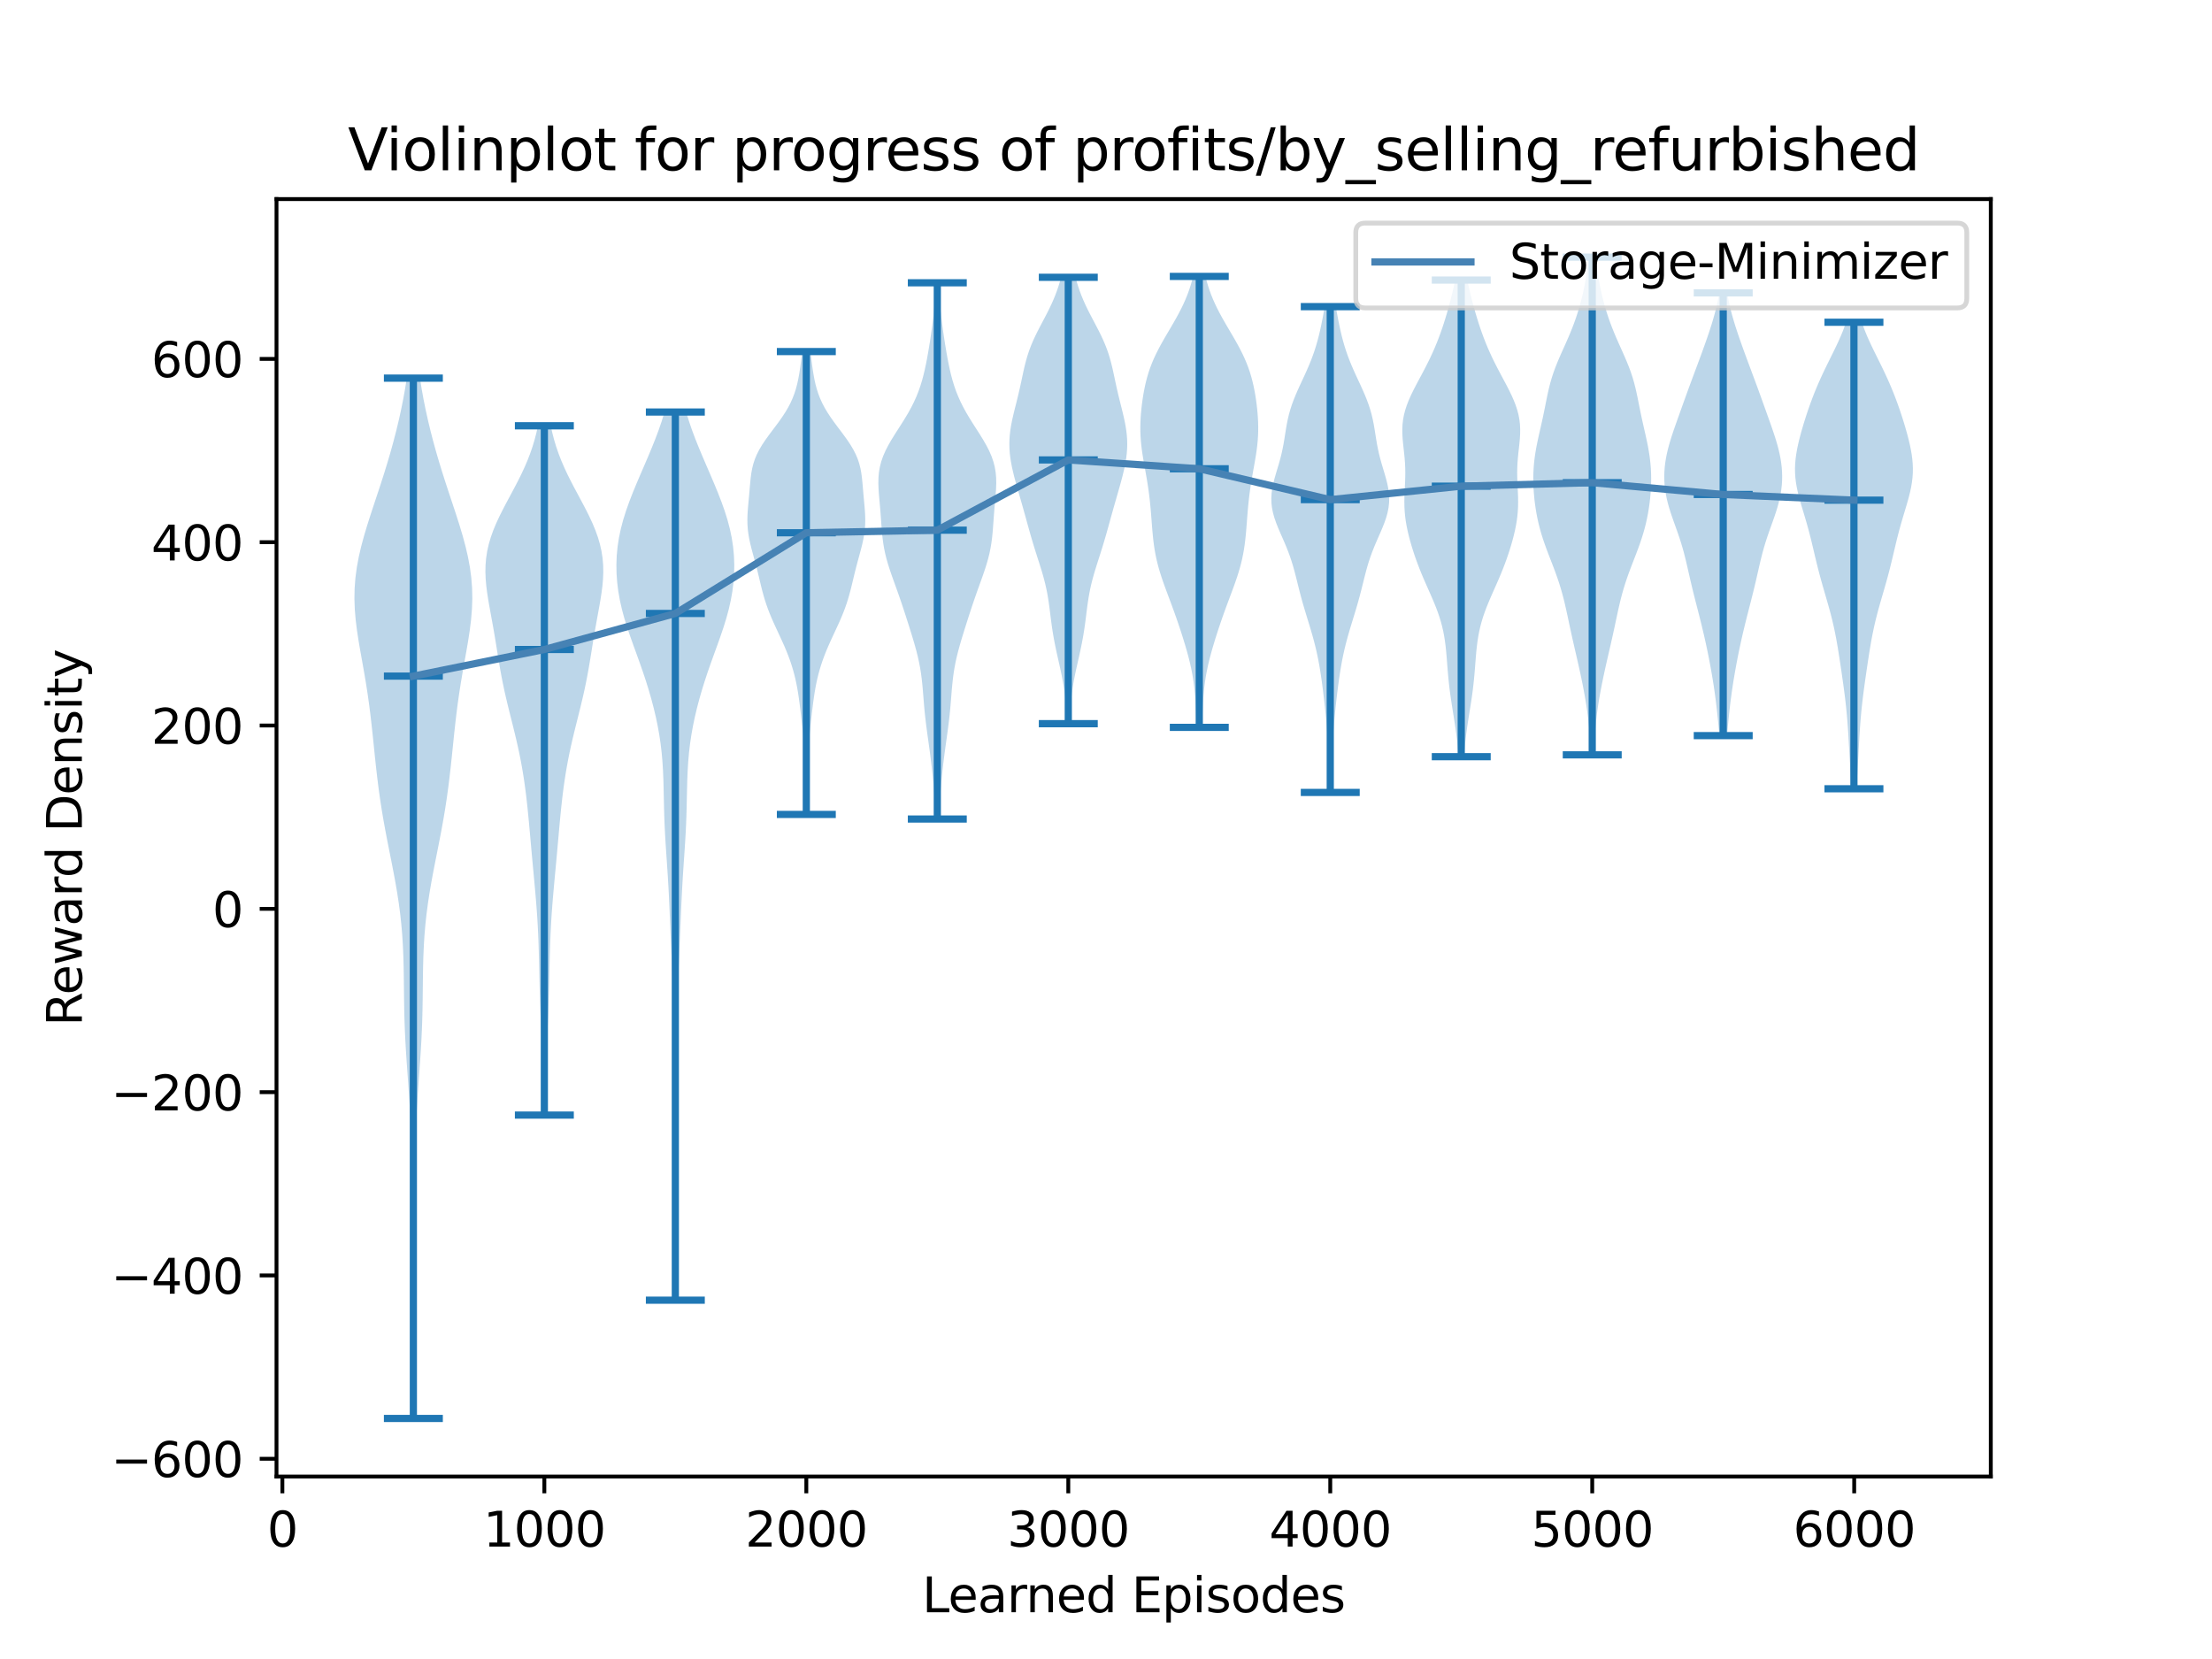 <?xml version="1.0" encoding="utf-8" standalone="no"?>
<!DOCTYPE svg PUBLIC "-//W3C//DTD SVG 1.1//EN"
  "http://www.w3.org/Graphics/SVG/1.1/DTD/svg11.dtd">
<svg xmlns:xlink="http://www.w3.org/1999/xlink" width="460.8pt" height="345.6pt" viewBox="0 0 460.8 345.6" xmlns="http://www.w3.org/2000/svg" version="1.1">
 <defs>
  <style type="text/css">*{stroke-linejoin: round; stroke-linecap: butt}</style>
 </defs>
 <g id="figure_1">
  <g id="patch_1">
   <path d="M 0 345.6 
L 460.8 345.6 
L 460.8 0 
L 0 0 
z
" style="fill: #ffffff"/>
  </g>
  <g id="axes_1">
   <g id="patch_2">
    <path d="M 57.6 307.584 
L 414.72 307.584 
L 414.72 41.472 
L 57.6 41.472 
z
" style="fill: #ffffff"/>
   </g>
   <g id="PolyCollection_1">
    <path d="M 86.248 295.488 
L 85.976 295.488 
L 85.978 293.299 
L 85.986 291.11 
L 85.998 288.921 
L 86.013 286.732 
L 86.029 284.543 
L 86.045 282.354 
L 86.06 280.165 
L 86.073 277.976 
L 86.084 275.787 
L 86.092 273.597 
L 86.097 271.408 
L 86.1 269.219 
L 86.1 267.03 
L 86.098 264.841 
L 86.093 262.652 
L 86.085 260.463 
L 86.074 258.274 
L 86.058 256.085 
L 86.039 253.896 
L 86.014 251.707 
L 85.984 249.518 
L 85.948 247.329 
L 85.906 245.14 
L 85.857 242.951 
L 85.799 240.762 
L 85.73 238.573 
L 85.649 236.384 
L 85.553 234.195 
L 85.442 232.006 
L 85.314 229.816 
L 85.172 227.627 
L 85.019 225.438 
L 84.862 223.249 
L 84.708 221.06 
L 84.564 218.871 
L 84.438 216.682 
L 84.335 214.493 
L 84.258 212.304 
L 84.204 210.115 
L 84.17 207.926 
L 84.146 205.737 
L 84.122 203.548 
L 84.085 201.359 
L 84.025 199.17 
L 83.93 196.981 
L 83.793 194.792 
L 83.607 192.603 
L 83.37 190.414 
L 83.083 188.225 
L 82.75 186.035 
L 82.375 183.846 
L 81.97 181.657 
L 81.543 179.468 
L 81.107 177.279 
L 80.675 175.09 
L 80.256 172.901 
L 79.86 170.712 
L 79.493 168.523 
L 79.159 166.334 
L 78.856 164.145 
L 78.582 161.956 
L 78.331 159.767 
L 78.097 157.578 
L 77.872 155.389 
L 77.646 153.2 
L 77.41 151.011 
L 77.156 148.822 
L 76.876 146.633 
L 76.566 144.444 
L 76.224 142.254 
L 75.854 140.065 
L 75.466 137.876 
L 75.074 135.687 
L 74.699 133.498 
L 74.364 131.309 
L 74.093 129.12 
L 73.91 126.931 
L 73.833 124.742 
L 73.875 122.553 
L 74.043 120.364 
L 74.335 118.175 
L 74.742 115.986 
L 75.251 113.797 
L 75.843 111.608 
L 76.498 109.419 
L 77.196 107.23 
L 77.917 105.041 
L 78.645 102.852 
L 79.365 100.662 
L 80.065 98.473 
L 80.739 96.284 
L 81.379 94.095 
L 81.983 91.906 
L 82.549 89.717 
L 83.075 87.528 
L 83.558 85.339 
L 83.998 83.15 
L 84.392 80.961 
L 84.739 78.772 
L 87.484 78.772 
L 87.484 78.772 
L 87.831 80.961 
L 88.225 83.15 
L 88.665 85.339 
L 89.149 87.528 
L 89.674 89.717 
L 90.24 91.906 
L 90.844 94.095 
L 91.485 96.284 
L 92.158 98.473 
L 92.858 100.662 
L 93.578 102.852 
L 94.306 105.041 
L 95.028 107.23 
L 95.726 109.419 
L 96.381 111.608 
L 96.973 113.797 
L 97.481 115.986 
L 97.888 118.175 
L 98.18 120.364 
L 98.348 122.553 
L 98.391 124.742 
L 98.313 126.931 
L 98.13 129.12 
L 97.859 131.309 
L 97.524 133.498 
L 97.149 135.687 
L 96.757 137.876 
L 96.369 140.065 
L 95.999 142.254 
L 95.657 144.444 
L 95.347 146.633 
L 95.067 148.822 
L 94.813 151.011 
L 94.578 153.2 
L 94.352 155.389 
L 94.126 157.578 
L 93.892 159.767 
L 93.642 161.956 
L 93.368 164.145 
L 93.065 166.334 
L 92.73 168.523 
L 92.363 170.712 
L 91.967 172.901 
L 91.549 175.09 
L 91.116 177.279 
L 90.68 179.468 
L 90.254 181.657 
L 89.848 183.846 
L 89.474 186.035 
L 89.14 188.225 
L 88.853 190.414 
L 88.616 192.603 
L 88.43 194.792 
L 88.293 196.981 
L 88.198 199.17 
L 88.138 201.359 
L 88.102 203.548 
L 88.077 205.737 
L 88.053 207.926 
L 88.019 210.115 
L 87.966 212.304 
L 87.888 214.493 
L 87.785 216.682 
L 87.659 218.871 
L 87.516 221.06 
L 87.361 223.249 
L 87.204 225.438 
L 87.052 227.627 
L 86.91 229.816 
L 86.782 232.006 
L 86.67 234.195 
L 86.574 236.384 
L 86.493 238.573 
L 86.424 240.762 
L 86.366 242.951 
L 86.317 245.14 
L 86.275 247.329 
L 86.24 249.518 
L 86.21 251.707 
L 86.185 253.896 
L 86.165 256.085 
L 86.149 258.274 
L 86.138 260.463 
L 86.13 262.652 
L 86.125 264.841 
L 86.123 267.03 
L 86.123 269.219 
L 86.126 271.408 
L 86.131 273.597 
L 86.139 275.787 
L 86.15 277.976 
L 86.163 280.165 
L 86.178 282.354 
L 86.194 284.543 
L 86.211 286.732 
L 86.225 288.921 
L 86.237 291.11 
L 86.245 293.299 
L 86.248 295.488 
z
" clip-path="url(#p3287eab99e)" style="fill: #1f77b4; fill-opacity: 0.3"/>
   </g>
   <g id="PolyCollection_2">
    <path d="M 113.684 232.287 
L 113.112 232.287 
L 113.1 230.837 
L 113.089 229.386 
L 113.078 227.936 
L 113.066 226.486 
L 113.051 225.035 
L 113.03 223.585 
L 113.001 222.135 
L 112.965 220.684 
L 112.921 219.234 
L 112.869 217.783 
L 112.812 216.333 
L 112.752 214.883 
L 112.69 213.432 
L 112.629 211.982 
L 112.571 210.532 
L 112.518 209.081 
L 112.47 207.631 
L 112.428 206.181 
L 112.391 204.73 
L 112.357 203.28 
L 112.325 201.829 
L 112.292 200.379 
L 112.256 198.929 
L 112.215 197.478 
L 112.166 196.028 
L 112.107 194.578 
L 112.036 193.127 
L 111.954 191.677 
L 111.859 190.226 
L 111.753 188.776 
L 111.636 187.326 
L 111.512 185.875 
L 111.382 184.425 
L 111.248 182.975 
L 111.113 181.524 
L 110.978 180.074 
L 110.844 178.624 
L 110.713 177.173 
L 110.583 175.723 
L 110.453 174.272 
L 110.324 172.822 
L 110.191 171.372 
L 110.053 169.921 
L 109.908 168.471 
L 109.752 167.021 
L 109.583 165.57 
L 109.398 164.12 
L 109.195 162.67 
L 108.971 161.219 
L 108.725 159.769 
L 108.457 158.318 
L 108.165 156.868 
L 107.853 155.418 
L 107.521 153.967 
L 107.174 152.517 
L 106.816 151.067 
L 106.452 149.616 
L 106.089 148.166 
L 105.733 146.715 
L 105.389 145.265 
L 105.062 143.815 
L 104.756 142.364 
L 104.471 140.914 
L 104.205 139.464 
L 103.956 138.013 
L 103.717 136.563 
L 103.483 135.113 
L 103.248 133.662 
L 103.006 132.212 
L 102.755 130.761 
L 102.494 129.311 
L 102.228 127.861 
L 101.964 126.41 
L 101.712 124.96 
L 101.487 123.51 
L 101.302 122.059 
L 101.175 120.609 
L 101.119 119.159 
L 101.148 117.708 
L 101.271 116.258 
L 101.495 114.807 
L 101.822 113.357 
L 102.248 111.907 
L 102.768 110.456 
L 103.371 109.006 
L 104.044 107.556 
L 104.77 106.105 
L 105.531 104.655 
L 106.309 103.204 
L 107.085 101.754 
L 107.843 100.304 
L 108.567 98.853 
L 109.245 97.403 
L 109.869 95.953 
L 110.432 94.502 
L 110.931 93.052 
L 111.368 91.602 
L 111.744 90.151 
L 112.063 88.701 
L 114.733 88.701 
L 114.733 88.701 
L 115.053 90.151 
L 115.428 91.602 
L 115.865 93.052 
L 116.364 94.502 
L 116.927 95.953 
L 117.551 97.403 
L 118.229 98.853 
L 118.954 100.304 
L 119.711 101.754 
L 120.488 103.204 
L 121.265 104.655 
L 122.026 106.105 
L 122.752 107.556 
L 123.425 109.006 
L 124.028 110.456 
L 124.548 111.907 
L 124.975 113.357 
L 125.301 114.807 
L 125.525 116.258 
L 125.648 117.708 
L 125.677 119.159 
L 125.621 120.609 
L 125.494 122.059 
L 125.31 123.51 
L 125.084 124.96 
L 124.832 126.41 
L 124.568 127.861 
L 124.302 129.311 
L 124.042 130.761 
L 123.79 132.212 
L 123.548 133.662 
L 123.313 135.113 
L 123.079 136.563 
L 122.84 138.013 
L 122.591 139.464 
L 122.325 140.914 
L 122.04 142.364 
L 121.734 143.815 
L 121.407 145.265 
L 121.064 146.715 
L 120.707 148.166 
L 120.344 149.616 
L 119.981 151.067 
L 119.622 152.517 
L 119.275 153.967 
L 118.943 155.418 
L 118.631 156.868 
L 118.34 158.318 
L 118.071 159.769 
L 117.825 161.219 
L 117.601 162.67 
L 117.398 164.12 
L 117.213 165.57 
L 117.044 167.021 
L 116.888 168.471 
L 116.743 169.921 
L 116.605 171.372 
L 116.473 172.822 
L 116.343 174.272 
L 116.214 175.723 
L 116.084 177.173 
L 115.952 178.624 
L 115.819 180.074 
L 115.684 181.524 
L 115.548 182.975 
L 115.415 184.425 
L 115.284 185.875 
L 115.16 187.326 
L 115.044 188.776 
L 114.937 190.226 
L 114.843 191.677 
L 114.76 193.127 
L 114.69 194.578 
L 114.631 196.028 
L 114.581 197.478 
L 114.54 198.929 
L 114.504 200.379 
L 114.472 201.829 
L 114.439 203.28 
L 114.406 204.73 
L 114.368 206.181 
L 114.326 207.631 
L 114.278 209.081 
L 114.225 210.532 
L 114.167 211.982 
L 114.107 213.432 
L 114.045 214.883 
L 113.984 216.333 
L 113.927 217.783 
L 113.875 219.234 
L 113.831 220.684 
L 113.795 222.135 
L 113.767 223.585 
L 113.745 225.035 
L 113.73 226.486 
L 113.718 227.936 
L 113.707 229.386 
L 113.697 230.837 
L 113.684 232.287 
z
" clip-path="url(#p3287eab99e)" style="fill: #1f77b4; fill-opacity: 0.3"/>
   </g>
   <g id="PolyCollection_3">
    <path d="M 140.804 270.857 
L 140.565 270.857 
L 140.568 268.988 
L 140.575 267.119 
L 140.587 265.25 
L 140.601 263.381 
L 140.616 261.512 
L 140.63 259.644 
L 140.644 257.775 
L 140.655 255.906 
L 140.664 254.037 
L 140.67 252.168 
L 140.674 250.299 
L 140.675 248.43 
L 140.674 246.561 
L 140.67 244.692 
L 140.664 242.823 
L 140.655 240.955 
L 140.642 239.086 
L 140.627 237.217 
L 140.609 235.348 
L 140.589 233.479 
L 140.567 231.61 
L 140.545 229.741 
L 140.523 227.872 
L 140.502 226.003 
L 140.483 224.135 
L 140.465 222.266 
L 140.448 220.397 
L 140.43 218.528 
L 140.41 216.659 
L 140.386 214.79 
L 140.356 212.921 
L 140.319 211.052 
L 140.273 209.183 
L 140.218 207.315 
L 140.154 205.446 
L 140.083 203.577 
L 140.004 201.708 
L 139.923 199.839 
L 139.84 197.97 
L 139.758 196.101 
L 139.678 194.232 
L 139.6 192.363 
L 139.521 190.495 
L 139.44 188.626 
L 139.352 186.757 
L 139.255 184.888 
L 139.146 183.019 
L 139.026 181.15 
L 138.9 179.281 
L 138.771 177.412 
L 138.649 175.543 
L 138.539 173.675 
L 138.448 171.806 
L 138.377 169.937 
L 138.325 168.068 
L 138.284 166.199 
L 138.245 164.33 
L 138.195 162.461 
L 138.119 160.592 
L 138.004 158.723 
L 137.842 156.855 
L 137.624 154.986 
L 137.348 153.117 
L 137.014 151.248 
L 136.624 149.379 
L 136.181 147.51 
L 135.689 145.641 
L 135.151 143.772 
L 134.57 141.903 
L 133.951 140.035 
L 133.3 138.166 
L 132.627 136.297 
L 131.948 134.428 
L 131.282 132.559 
L 130.649 130.69 
L 130.07 128.821 
L 129.562 126.952 
L 129.139 125.083 
L 128.808 123.215 
L 128.573 121.346 
L 128.439 119.477 
L 128.406 117.608 
L 128.477 115.739 
L 128.656 113.87 
L 128.943 112.001 
L 129.337 110.132 
L 129.833 108.263 
L 130.42 106.395 
L 131.084 104.526 
L 131.809 102.657 
L 132.578 100.788 
L 133.374 98.919 
L 134.182 97.05 
L 134.984 95.181 
L 135.767 93.312 
L 136.516 91.443 
L 137.217 89.575 
L 137.858 87.706 
L 138.429 85.837 
L 142.94 85.837 
L 142.94 85.837 
L 143.512 87.706 
L 144.152 89.575 
L 144.853 91.443 
L 145.602 93.312 
L 146.385 95.181 
L 147.187 97.05 
L 147.995 98.919 
L 148.791 100.788 
L 149.56 102.657 
L 150.285 104.526 
L 150.95 106.395 
L 151.537 108.263 
L 152.032 110.132 
L 152.426 112.001 
L 152.714 113.87 
L 152.892 115.739 
L 152.964 117.608 
L 152.931 119.477 
L 152.796 121.346 
L 152.562 123.215 
L 152.231 125.083 
L 151.807 126.952 
L 151.299 128.821 
L 150.72 130.69 
L 150.087 132.559 
L 149.421 134.428 
L 148.742 136.297 
L 148.07 138.166 
L 147.418 140.035 
L 146.799 141.903 
L 146.218 143.772 
L 145.68 145.641 
L 145.188 147.51 
L 144.745 149.379 
L 144.355 151.248 
L 144.021 153.117 
L 143.745 154.986 
L 143.527 156.855 
L 143.365 158.723 
L 143.251 160.592 
L 143.175 162.461 
L 143.124 164.33 
L 143.085 166.199 
L 143.044 168.068 
L 142.992 169.937 
L 142.921 171.806 
L 142.83 173.675 
L 142.72 175.543 
L 142.598 177.412 
L 142.47 179.281 
L 142.343 181.15 
L 142.224 183.019 
L 142.115 184.888 
L 142.017 186.757 
L 141.929 188.626 
L 141.848 190.495 
L 141.77 192.363 
L 141.691 194.232 
L 141.611 196.101 
L 141.529 197.97 
L 141.447 199.839 
L 141.365 201.708 
L 141.287 203.577 
L 141.215 205.446 
L 141.151 207.315 
L 141.096 209.183 
L 141.05 211.052 
L 141.013 212.921 
L 140.984 214.79 
L 140.96 216.659 
L 140.939 218.528 
L 140.921 220.397 
L 140.904 222.266 
L 140.886 224.135 
L 140.867 226.003 
L 140.846 227.872 
L 140.825 229.741 
L 140.802 231.61 
L 140.781 233.479 
L 140.76 235.348 
L 140.742 237.217 
L 140.727 239.086 
L 140.715 240.955 
L 140.705 242.823 
L 140.699 244.692 
L 140.696 246.561 
L 140.694 248.43 
L 140.696 250.299 
L 140.699 252.168 
L 140.705 254.037 
L 140.714 255.906 
L 140.725 257.775 
L 140.739 259.644 
L 140.753 261.512 
L 140.768 263.381 
L 140.782 265.25 
L 140.794 267.119 
L 140.801 268.988 
L 140.804 270.857 
z
" clip-path="url(#p3287eab99e)" style="fill: #1f77b4; fill-opacity: 0.3"/>
   </g>
   <g id="PolyCollection_4">
    <path d="M 168.363 169.659 
L 167.579 169.659 
L 167.553 168.685 
L 167.537 167.711 
L 167.531 166.737 
L 167.534 165.763 
L 167.546 164.789 
L 167.565 163.815 
L 167.586 162.841 
L 167.608 161.867 
L 167.625 160.893 
L 167.633 159.919 
L 167.631 158.945 
L 167.614 157.971 
L 167.582 156.997 
L 167.533 156.023 
L 167.469 155.049 
L 167.392 154.075 
L 167.303 153.101 
L 167.206 152.127 
L 167.103 151.153 
L 166.996 150.179 
L 166.886 149.205 
L 166.773 148.231 
L 166.655 147.257 
L 166.531 146.283 
L 166.397 145.309 
L 166.25 144.335 
L 166.084 143.362 
L 165.898 142.388 
L 165.687 141.414 
L 165.448 140.44 
L 165.18 139.466 
L 164.881 138.492 
L 164.552 137.518 
L 164.192 136.544 
L 163.805 135.57 
L 163.392 134.596 
L 162.96 133.622 
L 162.513 132.648 
L 162.06 131.674 
L 161.606 130.7 
L 161.161 129.726 
L 160.733 128.752 
L 160.329 127.778 
L 159.953 126.804 
L 159.609 125.83 
L 159.296 124.856 
L 159.013 123.882 
L 158.754 122.908 
L 158.511 121.934 
L 158.277 120.96 
L 158.044 119.986 
L 157.806 119.012 
L 157.558 118.038 
L 157.3 117.064 
L 157.036 116.09 
L 156.77 115.116 
L 156.513 114.142 
L 156.275 113.168 
L 156.067 112.194 
L 155.9 111.22 
L 155.78 110.246 
L 155.712 109.272 
L 155.692 108.298 
L 155.716 107.324 
L 155.773 106.35 
L 155.852 105.376 
L 155.942 104.402 
L 156.032 103.428 
L 156.118 102.454 
L 156.201 101.48 
L 156.286 100.506 
L 156.385 99.532 
L 156.515 98.558 
L 156.693 97.584 
L 156.936 96.61 
L 157.257 95.636 
L 157.664 94.662 
L 158.159 93.688 
L 158.736 92.714 
L 159.381 91.74 
L 160.078 90.766 
L 160.805 89.792 
L 161.539 88.818 
L 162.259 87.844 
L 162.945 86.871 
L 163.582 85.897 
L 164.159 84.923 
L 164.668 83.949 
L 165.109 82.975 
L 165.483 82.001 
L 165.796 81.027 
L 166.056 80.053 
L 166.272 79.079 
L 166.454 78.105 
L 166.611 77.131 
L 166.75 76.157 
L 166.879 75.183 
L 167.001 74.209 
L 167.118 73.235 
L 168.824 73.235 
L 168.824 73.235 
L 168.942 74.209 
L 169.063 75.183 
L 169.192 76.157 
L 169.331 77.131 
L 169.488 78.105 
L 169.67 79.079 
L 169.886 80.053 
L 170.146 81.027 
L 170.459 82.001 
L 170.833 82.975 
L 171.274 83.949 
L 171.783 84.923 
L 172.36 85.897 
L 172.997 86.871 
L 173.683 87.844 
L 174.403 88.818 
L 175.138 89.792 
L 175.864 90.766 
L 176.561 91.74 
L 177.207 92.714 
L 177.783 93.688 
L 178.278 94.662 
L 178.685 95.636 
L 179.006 96.61 
L 179.249 97.584 
L 179.427 98.558 
L 179.557 99.532 
L 179.657 100.506 
L 179.741 101.48 
L 179.824 102.454 
L 179.91 103.428 
L 180 104.402 
L 180.09 105.376 
L 180.169 106.35 
L 180.226 107.324 
L 180.25 108.298 
L 180.23 109.272 
L 180.162 110.246 
L 180.042 111.22 
L 179.875 112.194 
L 179.668 113.168 
L 179.43 114.142 
L 179.172 115.116 
L 178.907 116.09 
L 178.642 117.064 
L 178.384 118.038 
L 178.136 119.012 
L 177.898 119.986 
L 177.665 120.96 
L 177.431 121.934 
L 177.189 122.908 
L 176.929 123.882 
L 176.646 124.856 
L 176.333 125.83 
L 175.989 126.804 
L 175.613 127.778 
L 175.209 128.752 
L 174.781 129.726 
L 174.336 130.7 
L 173.883 131.674 
L 173.429 132.648 
L 172.982 133.622 
L 172.55 134.596 
L 172.137 135.57 
L 171.75 136.544 
L 171.39 137.518 
L 171.061 138.492 
L 170.762 139.466 
L 170.494 140.44 
L 170.255 141.414 
L 170.044 142.388 
L 169.858 143.362 
L 169.693 144.335 
L 169.545 145.309 
L 169.411 146.283 
L 169.287 147.257 
L 169.169 148.231 
L 169.056 149.205 
L 168.946 150.179 
L 168.839 151.153 
L 168.736 152.127 
L 168.639 153.101 
L 168.55 154.075 
L 168.473 155.049 
L 168.409 156.023 
L 168.361 156.997 
L 168.328 157.971 
L 168.311 158.945 
L 168.309 159.919 
L 168.318 160.893 
L 168.335 161.867 
L 168.356 162.841 
L 168.377 163.815 
L 168.396 164.789 
L 168.408 165.763 
L 168.411 166.737 
L 168.405 167.711 
L 168.389 168.685 
L 168.363 169.659 
z
" clip-path="url(#p3287eab99e)" style="fill: #1f77b4; fill-opacity: 0.3"/>
   </g>
   <g id="PolyCollection_5">
    <path d="M 195.577 170.614 
L 194.939 170.614 
L 194.885 169.485 
L 194.825 168.357 
L 194.758 167.229 
L 194.681 166.101 
L 194.597 164.972 
L 194.503 163.844 
L 194.401 162.716 
L 194.289 161.588 
L 194.169 160.459 
L 194.04 159.331 
L 193.904 158.203 
L 193.759 157.074 
L 193.608 155.946 
L 193.453 154.818 
L 193.295 153.69 
L 193.14 152.561 
L 192.989 151.433 
L 192.848 150.305 
L 192.719 149.176 
L 192.603 148.048 
L 192.501 146.92 
L 192.407 145.792 
L 192.318 144.663 
L 192.225 143.535 
L 192.12 142.407 
L 191.995 141.279 
L 191.844 140.15 
L 191.66 139.022 
L 191.442 137.894 
L 191.191 136.765 
L 190.908 135.637 
L 190.6 134.509 
L 190.272 133.381 
L 189.931 132.252 
L 189.58 131.124 
L 189.225 129.996 
L 188.865 128.867 
L 188.501 127.739 
L 188.131 126.611 
L 187.753 125.483 
L 187.365 124.354 
L 186.968 123.226 
L 186.563 122.098 
L 186.156 120.97 
L 185.755 119.841 
L 185.369 118.713 
L 185.009 117.585 
L 184.684 116.456 
L 184.403 115.328 
L 184.169 114.2 
L 183.982 113.072 
L 183.837 111.943 
L 183.725 110.815 
L 183.635 109.687 
L 183.555 108.558 
L 183.474 107.43 
L 183.387 106.302 
L 183.29 105.174 
L 183.188 104.045 
L 183.092 102.917 
L 183.016 101.789 
L 182.979 100.661 
L 183 99.532 
L 183.098 98.404 
L 183.288 97.276 
L 183.579 96.147 
L 183.973 95.019 
L 184.465 93.891 
L 185.044 92.763 
L 185.692 91.634 
L 186.388 90.506 
L 187.109 89.378 
L 187.833 88.25 
L 188.538 87.121 
L 189.207 85.993 
L 189.829 84.865 
L 190.396 83.736 
L 190.903 82.608 
L 191.352 81.48 
L 191.745 80.352 
L 192.089 79.223 
L 192.391 78.095 
L 192.658 76.967 
L 192.898 75.838 
L 193.117 74.71 
L 193.32 73.582 
L 193.512 72.454 
L 193.695 71.325 
L 193.869 70.197 
L 194.035 69.069 
L 194.191 67.941 
L 194.335 66.812 
L 194.467 65.684 
L 194.584 64.556 
L 194.687 63.427 
L 194.775 62.299 
L 194.85 61.171 
L 194.913 60.043 
L 194.965 58.914 
L 195.55 58.914 
L 195.55 58.914 
L 195.602 60.043 
L 195.665 61.171 
L 195.74 62.299 
L 195.828 63.427 
L 195.931 64.556 
L 196.048 65.684 
L 196.18 66.812 
L 196.324 67.941 
L 196.48 69.069 
L 196.646 70.197 
L 196.82 71.325 
L 197.003 72.454 
L 197.195 73.582 
L 197.398 74.71 
L 197.617 75.838 
L 197.857 76.967 
L 198.124 78.095 
L 198.426 79.223 
L 198.77 80.352 
L 199.163 81.48 
L 199.612 82.608 
L 200.119 83.736 
L 200.686 84.865 
L 201.308 85.993 
L 201.978 87.121 
L 202.682 88.25 
L 203.406 89.378 
L 204.127 90.506 
L 204.823 91.634 
L 205.471 92.763 
L 206.05 93.891 
L 206.542 95.019 
L 206.937 96.147 
L 207.227 97.276 
L 207.417 98.404 
L 207.515 99.532 
L 207.536 100.661 
L 207.499 101.789 
L 207.423 102.917 
L 207.327 104.045 
L 207.225 105.174 
L 207.128 106.302 
L 207.041 107.43 
L 206.96 108.558 
L 206.88 109.687 
L 206.79 110.815 
L 206.678 111.943 
L 206.533 113.072 
L 206.346 114.2 
L 206.112 115.328 
L 205.831 116.456 
L 205.506 117.585 
L 205.146 118.713 
L 204.76 119.841 
L 204.359 120.97 
L 203.952 122.098 
L 203.547 123.226 
L 203.15 124.354 
L 202.762 125.483 
L 202.384 126.611 
L 202.014 127.739 
L 201.65 128.867 
L 201.291 129.996 
L 200.935 131.124 
L 200.584 132.252 
L 200.243 133.381 
L 199.915 134.509 
L 199.607 135.637 
L 199.324 136.765 
L 199.073 137.894 
L 198.855 139.022 
L 198.671 140.15 
L 198.52 141.279 
L 198.395 142.407 
L 198.291 143.535 
L 198.198 144.663 
L 198.108 145.792 
L 198.015 146.92 
L 197.912 148.048 
L 197.796 149.176 
L 197.667 150.305 
L 197.526 151.433 
L 197.376 152.561 
L 197.22 153.69 
L 197.063 154.818 
L 196.907 155.946 
L 196.756 157.074 
L 196.612 158.203 
L 196.475 159.331 
L 196.346 160.459 
L 196.226 161.588 
L 196.115 162.716 
L 196.012 163.844 
L 195.918 164.972 
L 195.834 166.101 
L 195.758 167.229 
L 195.69 168.357 
L 195.63 169.485 
L 195.577 170.614 
z
" clip-path="url(#p3287eab99e)" style="fill: #1f77b4; fill-opacity: 0.3"/>
   </g>
   <g id="PolyCollection_6">
    <path d="M 222.805 150.756 
L 222.283 150.756 
L 222.245 149.817 
L 222.199 148.878 
L 222.143 147.938 
L 222.073 146.999 
L 221.989 146.06 
L 221.888 145.12 
L 221.768 144.181 
L 221.63 143.242 
L 221.474 142.303 
L 221.301 141.363 
L 221.114 140.424 
L 220.914 139.485 
L 220.707 138.546 
L 220.496 137.606 
L 220.284 136.667 
L 220.077 135.728 
L 219.877 134.789 
L 219.689 133.849 
L 219.513 132.91 
L 219.351 131.971 
L 219.204 131.031 
L 219.069 130.092 
L 218.945 129.153 
L 218.826 128.214 
L 218.709 127.274 
L 218.588 126.335 
L 218.456 125.396 
L 218.31 124.457 
L 218.144 123.517 
L 217.955 122.578 
L 217.741 121.639 
L 217.504 120.7 
L 217.245 119.76 
L 216.968 118.821 
L 216.677 117.882 
L 216.379 116.942 
L 216.078 116.003 
L 215.779 115.064 
L 215.485 114.125 
L 215.198 113.185 
L 214.919 112.246 
L 214.647 111.307 
L 214.382 110.368 
L 214.12 109.428 
L 213.86 108.489 
L 213.6 107.55 
L 213.338 106.611 
L 213.074 105.671 
L 212.807 104.732 
L 212.537 103.793 
L 212.267 102.853 
L 211.998 101.914 
L 211.733 100.975 
L 211.475 100.036 
L 211.229 99.096 
L 211 98.157 
L 210.792 97.218 
L 210.613 96.279 
L 210.466 95.339 
L 210.356 94.4 
L 210.289 93.461 
L 210.265 92.522 
L 210.287 91.582 
L 210.352 90.643 
L 210.46 89.704 
L 210.606 88.764 
L 210.783 87.825 
L 210.987 86.886 
L 211.209 85.947 
L 211.441 85.007 
L 211.678 84.068 
L 211.912 83.129 
L 212.14 82.19 
L 212.359 81.25 
L 212.568 80.311 
L 212.77 79.372 
L 212.969 78.433 
L 213.171 77.493 
L 213.382 76.554 
L 213.612 75.615 
L 213.867 74.675 
L 214.154 73.736 
L 214.477 72.797 
L 214.839 71.858 
L 215.239 70.918 
L 215.673 69.979 
L 216.135 69.04 
L 216.618 68.101 
L 217.113 67.161 
L 217.609 66.222 
L 218.096 65.283 
L 218.568 64.344 
L 219.016 63.404 
L 219.434 62.465 
L 219.821 61.526 
L 220.174 60.586 
L 220.494 59.647 
L 220.781 58.708 
L 221.037 57.769 
L 224.051 57.769 
L 224.051 57.769 
L 224.307 58.708 
L 224.594 59.647 
L 224.914 60.586 
L 225.267 61.526 
L 225.654 62.465 
L 226.073 63.404 
L 226.52 64.344 
L 226.992 65.283 
L 227.48 66.222 
L 227.975 67.161 
L 228.47 68.101 
L 228.953 69.04 
L 229.415 69.979 
L 229.849 70.918 
L 230.249 71.858 
L 230.611 72.797 
L 230.934 73.736 
L 231.221 74.675 
L 231.476 75.615 
L 231.706 76.554 
L 231.918 77.493 
L 232.119 78.433 
L 232.318 79.372 
L 232.52 80.311 
L 232.729 81.25 
L 232.948 82.19 
L 233.176 83.129 
L 233.41 84.068 
L 233.647 85.007 
L 233.879 85.947 
L 234.101 86.886 
L 234.305 87.825 
L 234.482 88.764 
L 234.628 89.704 
L 234.736 90.643 
L 234.802 91.582 
L 234.823 92.522 
L 234.799 93.461 
L 234.732 94.4 
L 234.622 95.339 
L 234.476 96.279 
L 234.296 97.218 
L 234.088 98.157 
L 233.859 99.096 
L 233.613 100.036 
L 233.355 100.975 
L 233.09 101.914 
L 232.821 102.853 
L 232.551 103.793 
L 232.281 104.732 
L 232.014 105.671 
L 231.75 106.611 
L 231.488 107.55 
L 231.228 108.489 
L 230.968 109.428 
L 230.706 110.368 
L 230.441 111.307 
L 230.169 112.246 
L 229.89 113.185 
L 229.603 114.125 
L 229.309 115.064 
L 229.01 116.003 
L 228.709 116.942 
L 228.411 117.882 
L 228.12 118.821 
L 227.843 119.76 
L 227.584 120.7 
L 227.347 121.639 
L 227.133 122.578 
L 226.944 123.517 
L 226.778 124.457 
L 226.632 125.396 
L 226.5 126.335 
L 226.379 127.274 
L 226.262 128.214 
L 226.144 129.153 
L 226.019 130.092 
L 225.884 131.031 
L 225.737 131.971 
L 225.575 132.91 
L 225.399 133.849 
L 225.211 134.789 
L 225.011 135.728 
L 224.804 136.667 
L 224.593 137.606 
L 224.381 138.546 
L 224.174 139.485 
L 223.974 140.424 
L 223.787 141.363 
L 223.614 142.303 
L 223.458 143.242 
L 223.32 144.181 
L 223.201 145.12 
L 223.099 146.06 
L 223.015 146.999 
L 222.946 147.938 
L 222.889 148.878 
L 222.843 149.817 
L 222.805 150.756 
z
" clip-path="url(#p3287eab99e)" style="fill: #1f77b4; fill-opacity: 0.3"/>
   </g>
   <g id="PolyCollection_7">
    <path d="M 250.369 151.52 
L 249.292 151.52 
L 249.252 150.571 
L 249.213 149.622 
L 249.174 148.673 
L 249.131 147.724 
L 249.082 146.775 
L 249.024 145.826 
L 248.953 144.877 
L 248.867 143.929 
L 248.763 142.98 
L 248.639 142.031 
L 248.493 141.082 
L 248.324 140.133 
L 248.133 139.184 
L 247.922 138.235 
L 247.691 137.286 
L 247.442 136.337 
L 247.179 135.388 
L 246.903 134.439 
L 246.616 133.491 
L 246.32 132.542 
L 246.015 131.593 
L 245.703 130.644 
L 245.383 129.695 
L 245.055 128.746 
L 244.72 127.797 
L 244.377 126.848 
L 244.028 125.899 
L 243.674 124.95 
L 243.319 124.001 
L 242.965 123.053 
L 242.616 122.104 
L 242.279 121.155 
L 241.956 120.206 
L 241.653 119.257 
L 241.374 118.308 
L 241.121 117.359 
L 240.896 116.41 
L 240.7 115.461 
L 240.531 114.512 
L 240.388 113.563 
L 240.267 112.615 
L 240.165 111.666 
L 240.076 110.717 
L 239.997 109.768 
L 239.923 108.819 
L 239.851 107.87 
L 239.775 106.921 
L 239.694 105.972 
L 239.605 105.023 
L 239.505 104.074 
L 239.393 103.125 
L 239.268 102.176 
L 239.13 101.228 
L 238.98 100.279 
L 238.82 99.33 
L 238.653 98.381 
L 238.481 97.432 
L 238.311 96.483 
L 238.147 95.534 
L 237.994 94.585 
L 237.858 93.636 
L 237.743 92.687 
L 237.653 91.738 
L 237.591 90.79 
L 237.557 89.841 
L 237.552 88.892 
L 237.574 87.943 
L 237.621 86.994 
L 237.691 86.045 
L 237.782 85.096 
L 237.892 84.147 
L 238.022 83.198 
L 238.17 82.249 
L 238.34 81.3 
L 238.533 80.352 
L 238.755 79.403 
L 239.008 78.454 
L 239.295 77.505 
L 239.621 76.556 
L 239.986 75.607 
L 240.391 74.658 
L 240.834 73.709 
L 241.311 72.76 
L 241.819 71.811 
L 242.35 70.862 
L 242.899 69.914 
L 243.457 68.965 
L 244.015 68.016 
L 244.566 67.067 
L 245.103 66.118 
L 245.618 65.169 
L 246.105 64.22 
L 246.56 63.271 
L 246.981 62.322 
L 247.365 61.373 
L 247.711 60.424 
L 248.022 59.476 
L 248.297 58.527 
L 248.539 57.578 
L 251.122 57.578 
L 251.122 57.578 
L 251.364 58.527 
L 251.639 59.476 
L 251.95 60.424 
L 252.296 61.373 
L 252.68 62.322 
L 253.101 63.271 
L 253.556 64.22 
L 254.043 65.169 
L 254.558 66.118 
L 255.095 67.067 
L 255.646 68.016 
L 256.204 68.965 
L 256.762 69.914 
L 257.311 70.862 
L 257.842 71.811 
L 258.35 72.76 
L 258.828 73.709 
L 259.27 74.658 
L 259.675 75.607 
L 260.04 76.556 
L 260.366 77.505 
L 260.654 78.454 
L 260.906 79.403 
L 261.128 80.352 
L 261.322 81.3 
L 261.491 82.249 
L 261.64 83.198 
L 261.769 84.147 
L 261.879 85.096 
L 261.97 86.045 
L 262.04 86.994 
L 262.087 87.943 
L 262.109 88.892 
L 262.104 89.841 
L 262.07 90.79 
L 262.008 91.738 
L 261.918 92.687 
L 261.803 93.636 
L 261.667 94.585 
L 261.514 95.534 
L 261.35 96.483 
L 261.18 97.432 
L 261.009 98.381 
L 260.841 99.33 
L 260.681 100.279 
L 260.531 101.228 
L 260.393 102.176 
L 260.268 103.125 
L 260.156 104.074 
L 260.056 105.023 
L 259.967 105.972 
L 259.886 106.921 
L 259.81 107.87 
L 259.738 108.819 
L 259.664 109.768 
L 259.585 110.717 
L 259.497 111.666 
L 259.394 112.615 
L 259.273 113.563 
L 259.13 114.512 
L 258.961 115.461 
L 258.765 116.41 
L 258.54 117.359 
L 258.287 118.308 
L 258.008 119.257 
L 257.705 120.206 
L 257.382 121.155 
L 257.045 122.104 
L 256.696 123.053 
L 256.342 124.001 
L 255.987 124.95 
L 255.633 125.899 
L 255.284 126.848 
L 254.942 127.797 
L 254.606 128.746 
L 254.278 129.695 
L 253.958 130.644 
L 253.646 131.593 
L 253.341 132.542 
L 253.045 133.491 
L 252.758 134.439 
L 252.482 135.388 
L 252.219 136.337 
L 251.97 137.286 
L 251.739 138.235 
L 251.528 139.184 
L 251.337 140.133 
L 251.168 141.082 
L 251.022 142.031 
L 250.898 142.98 
L 250.794 143.929 
L 250.708 144.877 
L 250.637 145.826 
L 250.579 146.775 
L 250.53 147.724 
L 250.488 148.673 
L 250.448 149.622 
L 250.409 150.571 
L 250.369 151.52 
z
" clip-path="url(#p3287eab99e)" style="fill: #1f77b4; fill-opacity: 0.3"/>
   </g>
   <g id="PolyCollection_8">
    <path d="M 277.411 165.077 
L 276.823 165.077 
L 276.804 164.054 
L 276.788 163.032 
L 276.775 162.01 
L 276.764 160.988 
L 276.751 159.966 
L 276.736 158.943 
L 276.717 157.921 
L 276.691 156.899 
L 276.656 155.877 
L 276.612 154.855 
L 276.558 153.832 
L 276.494 152.81 
L 276.42 151.788 
L 276.337 150.766 
L 276.246 149.744 
L 276.148 148.721 
L 276.043 147.699 
L 275.933 146.677 
L 275.817 145.655 
L 275.697 144.633 
L 275.571 143.61 
L 275.439 142.588 
L 275.299 141.566 
L 275.149 140.544 
L 274.989 139.522 
L 274.815 138.499 
L 274.625 137.477 
L 274.417 136.455 
L 274.191 135.433 
L 273.946 134.411 
L 273.681 133.388 
L 273.4 132.366 
L 273.104 131.344 
L 272.798 130.322 
L 272.485 129.3 
L 272.171 128.277 
L 271.861 127.255 
L 271.558 126.233 
L 271.266 125.211 
L 270.987 124.189 
L 270.719 123.166 
L 270.461 122.144 
L 270.208 121.122 
L 269.952 120.1 
L 269.687 119.078 
L 269.404 118.055 
L 269.096 117.033 
L 268.757 116.011 
L 268.385 114.989 
L 267.981 113.967 
L 267.551 112.944 
L 267.104 111.922 
L 266.656 110.9 
L 266.222 109.878 
L 265.821 108.856 
L 265.47 107.833 
L 265.185 106.811 
L 264.981 105.789 
L 264.864 104.767 
L 264.838 103.745 
L 264.9 102.722 
L 265.043 101.7 
L 265.253 100.678 
L 265.514 99.656 
L 265.807 98.634 
L 266.114 97.611 
L 266.417 96.589 
L 266.703 95.567 
L 266.961 94.545 
L 267.187 93.523 
L 267.384 92.5 
L 267.557 91.478 
L 267.718 90.456 
L 267.879 89.434 
L 268.055 88.412 
L 268.259 87.389 
L 268.5 86.367 
L 268.785 85.345 
L 269.116 84.323 
L 269.491 83.301 
L 269.904 82.278 
L 270.348 81.256 
L 270.813 80.234 
L 271.287 79.212 
L 271.761 78.19 
L 272.223 77.167 
L 272.667 76.145 
L 273.085 75.123 
L 273.474 74.101 
L 273.83 73.079 
L 274.154 72.056 
L 274.448 71.034 
L 274.716 70.012 
L 274.96 68.99 
L 275.185 67.968 
L 275.395 66.945 
L 275.592 65.923 
L 275.78 64.901 
L 275.957 63.879 
L 278.277 63.879 
L 278.277 63.879 
L 278.454 64.901 
L 278.642 65.923 
L 278.839 66.945 
L 279.049 67.968 
L 279.274 68.99 
L 279.518 70.012 
L 279.786 71.034 
L 280.08 72.056 
L 280.404 73.079 
L 280.76 74.101 
L 281.149 75.123 
L 281.567 76.145 
L 282.011 77.167 
L 282.473 78.19 
L 282.947 79.212 
L 283.421 80.234 
L 283.886 81.256 
L 284.33 82.278 
L 284.743 83.301 
L 285.118 84.323 
L 285.449 85.345 
L 285.734 86.367 
L 285.975 87.389 
L 286.179 88.412 
L 286.355 89.434 
L 286.516 90.456 
L 286.677 91.478 
L 286.85 92.5 
L 287.047 93.523 
L 287.273 94.545 
L 287.531 95.567 
L 287.817 96.589 
L 288.12 97.611 
L 288.427 98.634 
L 288.72 99.656 
L 288.981 100.678 
L 289.191 101.7 
L 289.334 102.722 
L 289.396 103.745 
L 289.37 104.767 
L 289.253 105.789 
L 289.049 106.811 
L 288.764 107.833 
L 288.413 108.856 
L 288.012 109.878 
L 287.578 110.9 
L 287.13 111.922 
L 286.684 112.944 
L 286.253 113.967 
L 285.849 114.989 
L 285.477 116.011 
L 285.138 117.033 
L 284.83 118.055 
L 284.547 119.078 
L 284.282 120.1 
L 284.026 121.122 
L 283.773 122.144 
L 283.515 123.166 
L 283.247 124.189 
L 282.968 125.211 
L 282.676 126.233 
L 282.373 127.255 
L 282.063 128.277 
L 281.749 129.3 
L 281.436 130.322 
L 281.13 131.344 
L 280.834 132.366 
L 280.553 133.388 
L 280.288 134.411 
L 280.043 135.433 
L 279.817 136.455 
L 279.609 137.477 
L 279.419 138.499 
L 279.245 139.522 
L 279.085 140.544 
L 278.935 141.566 
L 278.795 142.588 
L 278.663 143.61 
L 278.537 144.633 
L 278.417 145.655 
L 278.301 146.677 
L 278.191 147.699 
L 278.087 148.721 
L 277.988 149.744 
L 277.897 150.766 
L 277.814 151.788 
L 277.74 152.81 
L 277.676 153.832 
L 277.622 154.855 
L 277.578 155.877 
L 277.543 156.899 
L 277.517 157.921 
L 277.498 158.943 
L 277.483 159.966 
L 277.47 160.988 
L 277.459 162.01 
L 277.446 163.032 
L 277.43 164.054 
L 277.411 165.077 
z
" clip-path="url(#p3287eab99e)" style="fill: #1f77b4; fill-opacity: 0.3"/>
   </g>
   <g id="PolyCollection_9">
    <path d="M 304.944 157.63 
L 303.863 157.63 
L 303.777 156.627 
L 303.681 155.624 
L 303.574 154.621 
L 303.456 153.618 
L 303.327 152.615 
L 303.188 151.612 
L 303.039 150.609 
L 302.884 149.607 
L 302.725 148.604 
L 302.565 147.601 
L 302.407 146.598 
L 302.255 145.595 
L 302.112 144.592 
L 301.981 143.589 
L 301.862 142.586 
L 301.755 141.583 
L 301.661 140.58 
L 301.576 139.577 
L 301.497 138.575 
L 301.42 137.572 
L 301.339 136.569 
L 301.248 135.566 
L 301.141 134.563 
L 301.012 133.56 
L 300.854 132.557 
L 300.664 131.554 
L 300.436 130.551 
L 300.17 129.548 
L 299.865 128.545 
L 299.523 127.542 
L 299.146 126.54 
L 298.742 125.537 
L 298.316 124.534 
L 297.877 123.531 
L 297.431 122.528 
L 296.987 121.525 
L 296.552 120.522 
L 296.129 119.519 
L 295.724 118.516 
L 295.338 117.513 
L 294.971 116.51 
L 294.625 115.508 
L 294.298 114.505 
L 293.992 113.502 
L 293.707 112.499 
L 293.445 111.496 
L 293.211 110.493 
L 293.007 109.49 
L 292.838 108.487 
L 292.707 107.484 
L 292.617 106.481 
L 292.566 105.478 
L 292.552 104.475 
L 292.568 103.473 
L 292.606 102.47 
L 292.654 101.467 
L 292.702 100.464 
L 292.736 99.461 
L 292.749 98.458 
L 292.733 97.455 
L 292.686 96.452 
L 292.61 95.449 
L 292.511 94.446 
L 292.4 93.443 
L 292.291 92.441 
L 292.198 91.438 
L 292.138 90.435 
L 292.125 89.432 
L 292.171 88.429 
L 292.285 87.426 
L 292.472 86.423 
L 292.731 85.42 
L 293.06 84.417 
L 293.451 83.414 
L 293.894 82.411 
L 294.378 81.408 
L 294.891 80.406 
L 295.421 79.403 
L 295.958 78.4 
L 296.492 77.397 
L 297.015 76.394 
L 297.521 75.391 
L 298.008 74.388 
L 298.471 73.385 
L 298.91 72.382 
L 299.325 71.379 
L 299.717 70.376 
L 300.087 69.374 
L 300.437 68.371 
L 300.769 67.368 
L 301.084 66.365 
L 301.386 65.362 
L 301.674 64.359 
L 301.951 63.356 
L 302.215 62.353 
L 302.467 61.35 
L 302.707 60.347 
L 302.932 59.344 
L 303.141 58.341 
L 305.666 58.341 
L 305.666 58.341 
L 305.875 59.344 
L 306.1 60.347 
L 306.34 61.35 
L 306.592 62.353 
L 306.856 63.356 
L 307.133 64.359 
L 307.421 65.362 
L 307.723 66.365 
L 308.038 67.368 
L 308.37 68.371 
L 308.72 69.374 
L 309.09 70.376 
L 309.482 71.379 
L 309.897 72.382 
L 310.336 73.385 
L 310.799 74.388 
L 311.286 75.391 
L 311.792 76.394 
L 312.315 77.397 
L 312.849 78.4 
L 313.386 79.403 
L 313.916 80.406 
L 314.429 81.408 
L 314.913 82.411 
L 315.356 83.414 
L 315.747 84.417 
L 316.076 85.42 
L 316.335 86.423 
L 316.522 87.426 
L 316.636 88.429 
L 316.682 89.432 
L 316.669 90.435 
L 316.609 91.438 
L 316.516 92.441 
L 316.407 93.443 
L 316.296 94.446 
L 316.197 95.449 
L 316.121 96.452 
L 316.074 97.455 
L 316.058 98.458 
L 316.071 99.461 
L 316.105 100.464 
L 316.153 101.467 
L 316.201 102.47 
L 316.239 103.473 
L 316.255 104.475 
L 316.241 105.478 
L 316.19 106.481 
L 316.1 107.484 
L 315.969 108.487 
L 315.8 109.49 
L 315.596 110.493 
L 315.362 111.496 
L 315.1 112.499 
L 314.815 113.502 
L 314.509 114.505 
L 314.182 115.508 
L 313.836 116.51 
L 313.469 117.513 
L 313.083 118.516 
L 312.677 119.519 
L 312.255 120.522 
L 311.82 121.525 
L 311.376 122.528 
L 310.93 123.531 
L 310.491 124.534 
L 310.065 125.537 
L 309.66 126.54 
L 309.284 127.542 
L 308.942 128.545 
L 308.637 129.548 
L 308.371 130.551 
L 308.143 131.554 
L 307.953 132.557 
L 307.795 133.56 
L 307.666 134.563 
L 307.559 135.566 
L 307.468 136.569 
L 307.387 137.572 
L 307.31 138.575 
L 307.231 139.577 
L 307.146 140.58 
L 307.052 141.583 
L 306.945 142.586 
L 306.826 143.589 
L 306.695 144.592 
L 306.552 145.595 
L 306.4 146.598 
L 306.242 147.601 
L 306.082 148.604 
L 305.923 149.607 
L 305.768 150.609 
L 305.619 151.612 
L 305.48 152.615 
L 305.351 153.618 
L 305.233 154.621 
L 305.126 155.624 
L 305.03 156.627 
L 304.944 157.63 
z
" clip-path="url(#p3287eab99e)" style="fill: #1f77b4; fill-opacity: 0.3"/>
   </g>
   <g id="PolyCollection_10">
    <path d="M 331.995 157.248 
L 331.385 157.248 
L 331.34 156.201 
L 331.288 155.153 
L 331.227 154.106 
L 331.155 153.059 
L 331.072 152.012 
L 330.974 150.964 
L 330.862 149.917 
L 330.734 148.87 
L 330.592 147.823 
L 330.436 146.775 
L 330.266 145.728 
L 330.084 144.681 
L 329.891 143.633 
L 329.688 142.586 
L 329.476 141.539 
L 329.256 140.492 
L 329.028 139.444 
L 328.794 138.397 
L 328.556 137.35 
L 328.315 136.303 
L 328.073 135.255 
L 327.833 134.208 
L 327.595 133.161 
L 327.363 132.113 
L 327.134 131.066 
L 326.91 130.019 
L 326.688 128.972 
L 326.464 127.924 
L 326.235 126.877 
L 325.995 125.83 
L 325.74 124.783 
L 325.465 123.735 
L 325.168 122.688 
L 324.847 121.641 
L 324.501 120.593 
L 324.132 119.546 
L 323.745 118.499 
L 323.345 117.452 
L 322.939 116.404 
L 322.535 115.357 
L 322.14 114.31 
L 321.762 113.263 
L 321.407 112.215 
L 321.08 111.168 
L 320.783 110.121 
L 320.517 109.073 
L 320.282 108.026 
L 320.078 106.979 
L 319.902 105.932 
L 319.753 104.884 
L 319.631 103.837 
L 319.535 102.79 
L 319.465 101.743 
L 319.423 100.695 
L 319.411 99.648 
L 319.43 98.601 
L 319.481 97.553 
L 319.566 96.506 
L 319.684 95.459 
L 319.834 94.412 
L 320.013 93.364 
L 320.216 92.317 
L 320.438 91.27 
L 320.672 90.223 
L 320.911 89.175 
L 321.148 88.128 
L 321.379 87.081 
L 321.6 86.033 
L 321.813 84.986 
L 322.022 83.939 
L 322.231 82.892 
L 322.451 81.844 
L 322.691 80.797 
L 322.959 79.75 
L 323.262 78.703 
L 323.604 77.655 
L 323.984 76.608 
L 324.399 75.561 
L 324.841 74.513 
L 325.302 73.466 
L 325.772 72.419 
L 326.241 71.372 
L 326.699 70.324 
L 327.141 69.277 
L 327.562 68.23 
L 327.957 67.183 
L 328.327 66.135 
L 328.671 65.088 
L 328.99 64.041 
L 329.283 62.993 
L 329.552 61.946 
L 329.798 60.899 
L 330.022 59.852 
L 330.223 58.804 
L 330.405 57.757 
L 330.568 56.71 
L 330.714 55.663 
L 330.844 54.615 
L 330.961 53.568 
L 332.419 53.568 
L 332.419 53.568 
L 332.536 54.615 
L 332.666 55.663 
L 332.812 56.71 
L 332.975 57.757 
L 333.156 58.804 
L 333.358 59.852 
L 333.582 60.899 
L 333.828 61.946 
L 334.097 62.993 
L 334.39 64.041 
L 334.709 65.088 
L 335.053 66.135 
L 335.423 67.183 
L 335.818 68.23 
L 336.239 69.277 
L 336.681 70.324 
L 337.139 71.372 
L 337.608 72.419 
L 338.078 73.466 
L 338.539 74.513 
L 338.981 75.561 
L 339.396 76.608 
L 339.776 77.655 
L 340.118 78.703 
L 340.421 79.75 
L 340.689 80.797 
L 340.928 81.844 
L 341.149 82.892 
L 341.358 83.939 
L 341.567 84.986 
L 341.78 86.033 
L 342.001 87.081 
L 342.232 88.128 
L 342.469 89.175 
L 342.708 90.223 
L 342.942 91.27 
L 343.164 92.317 
L 343.367 93.364 
L 343.546 94.412 
L 343.696 95.459 
L 343.814 96.506 
L 343.899 97.553 
L 343.95 98.601 
L 343.969 99.648 
L 343.957 100.695 
L 343.915 101.743 
L 343.845 102.79 
L 343.749 103.837 
L 343.627 104.884 
L 343.478 105.932 
L 343.302 106.979 
L 343.098 108.026 
L 342.863 109.073 
L 342.597 110.121 
L 342.3 111.168 
L 341.973 112.215 
L 341.618 113.263 
L 341.24 114.31 
L 340.845 115.357 
L 340.441 116.404 
L 340.035 117.452 
L 339.635 118.499 
L 339.247 119.546 
L 338.879 120.593 
L 338.533 121.641 
L 338.212 122.688 
L 337.914 123.735 
L 337.64 124.783 
L 337.385 125.83 
L 337.145 126.877 
L 336.916 127.924 
L 336.692 128.972 
L 336.47 130.019 
L 336.246 131.066 
L 336.017 132.113 
L 335.784 133.161 
L 335.547 134.208 
L 335.307 135.255 
L 335.065 136.303 
L 334.824 137.35 
L 334.585 138.397 
L 334.352 139.444 
L 334.124 140.492 
L 333.904 141.539 
L 333.692 142.586 
L 333.489 143.633 
L 333.296 144.681 
L 333.114 145.728 
L 332.944 146.775 
L 332.788 147.823 
L 332.645 148.87 
L 332.518 149.917 
L 332.406 150.964 
L 332.308 152.012 
L 332.224 153.059 
L 332.153 154.106 
L 332.092 155.153 
L 332.04 156.201 
L 331.995 157.248 
z
" clip-path="url(#p3287eab99e)" style="fill: #1f77b4; fill-opacity: 0.3"/>
   </g>
   <g id="PolyCollection_11">
    <path d="M 359.766 153.238 
L 358.187 153.238 
L 358.101 152.307 
L 358.012 151.375 
L 357.922 150.444 
L 357.829 149.512 
L 357.731 148.581 
L 357.629 147.649 
L 357.522 146.717 
L 357.407 145.786 
L 357.285 144.854 
L 357.155 143.923 
L 357.018 142.991 
L 356.873 142.06 
L 356.721 141.128 
L 356.562 140.197 
L 356.396 139.265 
L 356.225 138.333 
L 356.047 137.402 
L 355.864 136.47 
L 355.674 135.539 
L 355.478 134.607 
L 355.276 133.676 
L 355.067 132.744 
L 354.852 131.813 
L 354.631 130.881 
L 354.405 129.949 
L 354.173 129.018 
L 353.937 128.086 
L 353.699 127.155 
L 353.46 126.223 
L 353.221 125.292 
L 352.984 124.36 
L 352.751 123.429 
L 352.523 122.497 
L 352.301 121.566 
L 352.084 120.634 
L 351.871 119.702 
L 351.66 118.771 
L 351.447 117.839 
L 351.229 116.908 
L 351.001 115.976 
L 350.76 115.045 
L 350.501 114.113 
L 350.224 113.182 
L 349.928 112.25 
L 349.615 111.318 
L 349.289 110.387 
L 348.956 109.455 
L 348.622 108.524 
L 348.296 107.592 
L 347.985 106.661 
L 347.696 105.729 
L 347.436 104.798 
L 347.211 103.866 
L 347.024 102.934 
L 346.878 102.003 
L 346.774 101.071 
L 346.714 100.14 
L 346.698 99.208 
L 346.723 98.277 
L 346.791 97.345 
L 346.9 96.414 
L 347.047 95.482 
L 347.23 94.551 
L 347.447 93.619 
L 347.694 92.687 
L 347.966 91.756 
L 348.259 90.824 
L 348.567 89.893 
L 348.887 88.961 
L 349.214 88.03 
L 349.546 87.098 
L 349.879 86.167 
L 350.212 85.235 
L 350.546 84.303 
L 350.88 83.372 
L 351.216 82.44 
L 351.554 81.509 
L 351.894 80.577 
L 352.237 79.646 
L 352.583 78.714 
L 352.93 77.783 
L 353.278 76.851 
L 353.626 75.919 
L 353.972 74.988 
L 354.316 74.056 
L 354.656 73.125 
L 354.992 72.193 
L 355.323 71.262 
L 355.648 70.33 
L 355.965 69.399 
L 356.272 68.467 
L 356.568 67.535 
L 356.85 66.604 
L 357.116 65.672 
L 357.364 64.741 
L 357.592 63.809 
L 357.799 62.878 
L 357.984 61.946 
L 358.148 61.015 
L 359.805 61.015 
L 359.805 61.015 
L 359.969 61.946 
L 360.154 62.878 
L 360.361 63.809 
L 360.589 64.741 
L 360.837 65.672 
L 361.103 66.604 
L 361.385 67.535 
L 361.681 68.467 
L 361.988 69.399 
L 362.305 70.33 
L 362.63 71.262 
L 362.96 72.193 
L 363.297 73.125 
L 363.637 74.056 
L 363.981 74.988 
L 364.327 75.919 
L 364.675 76.851 
L 365.023 77.783 
L 365.37 78.714 
L 365.716 79.646 
L 366.059 80.577 
L 366.399 81.509 
L 366.737 82.44 
L 367.073 83.372 
L 367.407 84.303 
L 367.741 85.235 
L 368.074 86.167 
L 368.407 87.098 
L 368.738 88.03 
L 369.066 88.961 
L 369.386 89.893 
L 369.694 90.824 
L 369.987 91.756 
L 370.259 92.687 
L 370.506 93.619 
L 370.723 94.551 
L 370.906 95.482 
L 371.053 96.414 
L 371.162 97.345 
L 371.229 98.277 
L 371.255 99.208 
L 371.239 100.14 
L 371.179 101.071 
L 371.075 102.003 
L 370.929 102.934 
L 370.742 103.866 
L 370.517 104.798 
L 370.257 105.729 
L 369.968 106.661 
L 369.657 107.592 
L 369.33 108.524 
L 368.997 109.455 
L 368.663 110.387 
L 368.338 111.318 
L 368.025 112.25 
L 367.729 113.182 
L 367.452 114.113 
L 367.193 115.045 
L 366.952 115.976 
L 366.724 116.908 
L 366.506 117.839 
L 366.293 118.771 
L 366.082 119.702 
L 365.869 120.634 
L 365.652 121.566 
L 365.43 122.497 
L 365.202 123.429 
L 364.969 124.36 
L 364.732 125.292 
L 364.493 126.223 
L 364.254 127.155 
L 364.016 128.086 
L 363.78 129.018 
L 363.548 129.949 
L 363.322 130.881 
L 363.1 131.813 
L 362.885 132.744 
L 362.677 133.676 
L 362.475 134.607 
L 362.279 135.539 
L 362.089 136.47 
L 361.906 137.402 
L 361.728 138.333 
L 361.557 139.265 
L 361.391 140.197 
L 361.232 141.128 
L 361.08 142.06 
L 360.935 142.991 
L 360.797 143.923 
L 360.668 144.854 
L 360.546 145.786 
L 360.431 146.717 
L 360.323 147.649 
L 360.221 148.581 
L 360.124 149.512 
L 360.031 150.444 
L 359.941 151.375 
L 359.852 152.307 
L 359.766 153.238 
z
" clip-path="url(#p3287eab99e)" style="fill: #1f77b4; fill-opacity: 0.3"/>
   </g>
   <g id="PolyCollection_12">
    <path d="M 386.727 164.313 
L 385.69 164.313 
L 385.63 163.331 
L 385.57 162.349 
L 385.511 161.368 
L 385.453 160.386 
L 385.397 159.404 
L 385.341 158.423 
L 385.287 157.441 
L 385.233 156.459 
L 385.18 155.477 
L 385.125 154.496 
L 385.067 153.514 
L 385.007 152.532 
L 384.941 151.551 
L 384.87 150.569 
L 384.791 149.587 
L 384.703 148.606 
L 384.608 147.624 
L 384.503 146.642 
L 384.39 145.66 
L 384.269 144.679 
L 384.142 143.697 
L 384.009 142.715 
L 383.871 141.734 
L 383.731 140.752 
L 383.588 139.77 
L 383.443 138.789 
L 383.296 137.807 
L 383.146 136.825 
L 382.991 135.844 
L 382.831 134.862 
L 382.663 133.88 
L 382.484 132.898 
L 382.294 131.917 
L 382.09 130.935 
L 381.871 129.953 
L 381.637 128.972 
L 381.388 127.99 
L 381.126 127.008 
L 380.853 126.027 
L 380.572 125.045 
L 380.287 124.063 
L 380.001 123.081 
L 379.718 122.1 
L 379.44 121.118 
L 379.17 120.136 
L 378.909 119.155 
L 378.658 118.173 
L 378.415 117.191 
L 378.178 116.21 
L 377.946 115.228 
L 377.715 114.246 
L 377.481 113.264 
L 377.241 112.283 
L 376.993 111.301 
L 376.734 110.319 
L 376.463 109.338 
L 376.181 108.356 
L 375.89 107.374 
L 375.595 106.393 
L 375.301 105.411 
L 375.015 104.429 
L 374.747 103.447 
L 374.504 102.466 
L 374.296 101.484 
L 374.129 100.502 
L 374.011 99.521 
L 373.944 98.539 
L 373.929 97.557 
L 373.968 96.576 
L 374.055 95.594 
L 374.187 94.612 
L 374.357 93.631 
L 374.561 92.649 
L 374.791 91.667 
L 375.044 90.685 
L 375.314 89.704 
L 375.599 88.722 
L 375.897 87.74 
L 376.208 86.759 
L 376.531 85.777 
L 376.868 84.795 
L 377.22 83.814 
L 377.587 82.832 
L 377.97 81.85 
L 378.371 80.868 
L 378.789 79.887 
L 379.224 78.905 
L 379.675 77.923 
L 380.141 76.942 
L 380.618 75.96 
L 381.103 74.978 
L 381.59 73.997 
L 382.074 73.015 
L 382.548 72.033 
L 383.006 71.051 
L 383.442 70.07 
L 383.849 69.088 
L 384.224 68.106 
L 384.561 67.125 
L 387.855 67.125 
L 387.855 67.125 
L 388.193 68.106 
L 388.567 69.088 
L 388.975 70.07 
L 389.41 71.051 
L 389.869 72.033 
L 390.343 73.015 
L 390.827 73.997 
L 391.314 74.978 
L 391.799 75.96 
L 392.276 76.942 
L 392.741 77.923 
L 393.193 78.905 
L 393.628 79.887 
L 394.046 80.868 
L 394.447 81.85 
L 394.83 82.832 
L 395.197 83.814 
L 395.548 84.795 
L 395.885 85.777 
L 396.209 86.759 
L 396.52 87.74 
L 396.818 88.722 
L 397.103 89.704 
L 397.373 90.685 
L 397.625 91.667 
L 397.856 92.649 
L 398.059 93.631 
L 398.23 94.612 
L 398.362 95.594 
L 398.449 96.576 
L 398.487 97.557 
L 398.473 98.539 
L 398.406 99.521 
L 398.287 100.502 
L 398.121 101.484 
L 397.912 102.466 
L 397.67 103.447 
L 397.401 104.429 
L 397.116 105.411 
L 396.822 106.393 
L 396.527 107.374 
L 396.236 108.356 
L 395.954 109.338 
L 395.683 110.319 
L 395.424 111.301 
L 395.175 112.283 
L 394.936 113.264 
L 394.702 114.246 
L 394.47 115.228 
L 394.238 116.21 
L 394.002 117.191 
L 393.759 118.173 
L 393.508 119.155 
L 393.247 120.136 
L 392.977 121.118 
L 392.699 122.1 
L 392.416 123.081 
L 392.13 124.063 
L 391.845 125.045 
L 391.564 126.027 
L 391.291 127.008 
L 391.029 127.99 
L 390.78 128.972 
L 390.546 129.953 
L 390.327 130.935 
L 390.123 131.917 
L 389.932 132.898 
L 389.754 133.88 
L 389.586 134.862 
L 389.426 135.844 
L 389.271 136.825 
L 389.121 137.807 
L 388.974 138.789 
L 388.829 139.77 
L 388.686 140.752 
L 388.545 141.734 
L 388.408 142.715 
L 388.275 143.697 
L 388.148 144.679 
L 388.027 145.66 
L 387.914 146.642 
L 387.809 147.624 
L 387.713 148.606 
L 387.626 149.587 
L 387.547 150.569 
L 387.475 151.551 
L 387.41 152.532 
L 387.349 153.514 
L 387.292 154.496 
L 387.237 155.477 
L 387.183 156.459 
L 387.13 157.441 
L 387.075 158.423 
L 387.02 159.404 
L 386.963 160.386 
L 386.905 161.368 
L 386.846 162.349 
L 386.786 163.331 
L 386.727 164.313 
z
" clip-path="url(#p3287eab99e)" style="fill: #1f77b4; fill-opacity: 0.3"/>
   </g>
   <g id="matplotlib.axis_1">
    <g id="xtick_1">
     <g id="line2d_1">
      <defs>
       <path id="m622969581c" d="M 0 0 
L 0 3.5 
" style="stroke: #000000; stroke-width: 0.8"/>
      </defs>
      <g>
       <use xlink:href="#m622969581c" x="58.825" y="307.584" style="stroke: #000000; stroke-width: 0.8"/>
      </g>
     </g>
     <g id="text_1">
      <!-- 0 -->
      <g transform="translate(55.644 322.182)scale(0.1 -0.1)">
       <defs>
        <path id="DejaVuSans-30" d="M 2034 4250 
Q 1547 4250 1301 3770 
Q 1056 3291 1056 2328 
Q 1056 1369 1301 889 
Q 1547 409 2034 409 
Q 2525 409 2770 889 
Q 3016 1369 3016 2328 
Q 3016 3291 2770 3770 
Q 2525 4250 2034 4250 
z
M 2034 4750 
Q 2819 4750 3233 4129 
Q 3647 3509 3647 2328 
Q 3647 1150 3233 529 
Q 2819 -91 2034 -91 
Q 1250 -91 836 529 
Q 422 1150 422 2328 
Q 422 3509 836 4129 
Q 1250 4750 2034 4750 
z
" transform="scale(0.016)"/>
       </defs>
       <use xlink:href="#DejaVuSans-30"/>
      </g>
     </g>
    </g>
    <g id="xtick_2">
     <g id="line2d_2">
      <g>
       <use xlink:href="#m622969581c" x="113.398" y="307.584" style="stroke: #000000; stroke-width: 0.8"/>
      </g>
     </g>
     <g id="text_2">
      <!-- 1000 -->
      <g transform="translate(100.673 322.182)scale(0.1 -0.1)">
       <defs>
        <path id="DejaVuSans-31" d="M 794 531 
L 1825 531 
L 1825 4091 
L 703 3866 
L 703 4441 
L 1819 4666 
L 2450 4666 
L 2450 531 
L 3481 531 
L 3481 0 
L 794 0 
L 794 531 
z
" transform="scale(0.016)"/>
       </defs>
       <use xlink:href="#DejaVuSans-31"/>
       <use xlink:href="#DejaVuSans-30" x="63.623"/>
       <use xlink:href="#DejaVuSans-30" x="127.246"/>
       <use xlink:href="#DejaVuSans-30" x="190.869"/>
      </g>
     </g>
    </g>
    <g id="xtick_3">
     <g id="line2d_3">
      <g>
       <use xlink:href="#m622969581c" x="167.971" y="307.584" style="stroke: #000000; stroke-width: 0.8"/>
      </g>
     </g>
     <g id="text_3">
      <!-- 2000 -->
      <g transform="translate(155.246 322.182)scale(0.1 -0.1)">
       <defs>
        <path id="DejaVuSans-32" d="M 1228 531 
L 3431 531 
L 3431 0 
L 469 0 
L 469 531 
Q 828 903 1448 1529 
Q 2069 2156 2228 2338 
Q 2531 2678 2651 2914 
Q 2772 3150 2772 3378 
Q 2772 3750 2511 3984 
Q 2250 4219 1831 4219 
Q 1534 4219 1204 4116 
Q 875 4013 500 3803 
L 500 4441 
Q 881 4594 1212 4672 
Q 1544 4750 1819 4750 
Q 2544 4750 2975 4387 
Q 3406 4025 3406 3419 
Q 3406 3131 3298 2873 
Q 3191 2616 2906 2266 
Q 2828 2175 2409 1742 
Q 1991 1309 1228 531 
z
" transform="scale(0.016)"/>
       </defs>
       <use xlink:href="#DejaVuSans-32"/>
       <use xlink:href="#DejaVuSans-30" x="63.623"/>
       <use xlink:href="#DejaVuSans-30" x="127.246"/>
       <use xlink:href="#DejaVuSans-30" x="190.869"/>
      </g>
     </g>
    </g>
    <g id="xtick_4">
     <g id="line2d_4">
      <g>
       <use xlink:href="#m622969581c" x="222.544" y="307.584" style="stroke: #000000; stroke-width: 0.8"/>
      </g>
     </g>
     <g id="text_4">
      <!-- 3000 -->
      <g transform="translate(209.819 322.182)scale(0.1 -0.1)">
       <defs>
        <path id="DejaVuSans-33" d="M 2597 2516 
Q 3050 2419 3304 2112 
Q 3559 1806 3559 1356 
Q 3559 666 3084 287 
Q 2609 -91 1734 -91 
Q 1441 -91 1130 -33 
Q 819 25 488 141 
L 488 750 
Q 750 597 1062 519 
Q 1375 441 1716 441 
Q 2309 441 2620 675 
Q 2931 909 2931 1356 
Q 2931 1769 2642 2001 
Q 2353 2234 1838 2234 
L 1294 2234 
L 1294 2753 
L 1863 2753 
Q 2328 2753 2575 2939 
Q 2822 3125 2822 3475 
Q 2822 3834 2567 4026 
Q 2313 4219 1838 4219 
Q 1578 4219 1281 4162 
Q 984 4106 628 3988 
L 628 4550 
Q 988 4650 1302 4700 
Q 1616 4750 1894 4750 
Q 2613 4750 3031 4423 
Q 3450 4097 3450 3541 
Q 3450 3153 3228 2886 
Q 3006 2619 2597 2516 
z
" transform="scale(0.016)"/>
       </defs>
       <use xlink:href="#DejaVuSans-33"/>
       <use xlink:href="#DejaVuSans-30" x="63.623"/>
       <use xlink:href="#DejaVuSans-30" x="127.246"/>
       <use xlink:href="#DejaVuSans-30" x="190.869"/>
      </g>
     </g>
    </g>
    <g id="xtick_5">
     <g id="line2d_5">
      <g>
       <use xlink:href="#m622969581c" x="277.117" y="307.584" style="stroke: #000000; stroke-width: 0.8"/>
      </g>
     </g>
     <g id="text_5">
      <!-- 4000 -->
      <g transform="translate(264.392 322.182)scale(0.1 -0.1)">
       <defs>
        <path id="DejaVuSans-34" d="M 2419 4116 
L 825 1625 
L 2419 1625 
L 2419 4116 
z
M 2253 4666 
L 3047 4666 
L 3047 1625 
L 3713 1625 
L 3713 1100 
L 3047 1100 
L 3047 0 
L 2419 0 
L 2419 1100 
L 313 1100 
L 313 1709 
L 2253 4666 
z
" transform="scale(0.016)"/>
       </defs>
       <use xlink:href="#DejaVuSans-34"/>
       <use xlink:href="#DejaVuSans-30" x="63.623"/>
       <use xlink:href="#DejaVuSans-30" x="127.246"/>
       <use xlink:href="#DejaVuSans-30" x="190.869"/>
      </g>
     </g>
    </g>
    <g id="xtick_6">
     <g id="line2d_6">
      <g>
       <use xlink:href="#m622969581c" x="331.69" y="307.584" style="stroke: #000000; stroke-width: 0.8"/>
      </g>
     </g>
     <g id="text_6">
      <!-- 5000 -->
      <g transform="translate(318.965 322.182)scale(0.1 -0.1)">
       <defs>
        <path id="DejaVuSans-35" d="M 691 4666 
L 3169 4666 
L 3169 4134 
L 1269 4134 
L 1269 2991 
Q 1406 3038 1543 3061 
Q 1681 3084 1819 3084 
Q 2600 3084 3056 2656 
Q 3513 2228 3513 1497 
Q 3513 744 3044 326 
Q 2575 -91 1722 -91 
Q 1428 -91 1123 -41 
Q 819 9 494 109 
L 494 744 
Q 775 591 1075 516 
Q 1375 441 1709 441 
Q 2250 441 2565 725 
Q 2881 1009 2881 1497 
Q 2881 1984 2565 2268 
Q 2250 2553 1709 2553 
Q 1456 2553 1204 2497 
Q 953 2441 691 2322 
L 691 4666 
z
" transform="scale(0.016)"/>
       </defs>
       <use xlink:href="#DejaVuSans-35"/>
       <use xlink:href="#DejaVuSans-30" x="63.623"/>
       <use xlink:href="#DejaVuSans-30" x="127.246"/>
       <use xlink:href="#DejaVuSans-30" x="190.869"/>
      </g>
     </g>
    </g>
    <g id="xtick_7">
     <g id="line2d_7">
      <g>
       <use xlink:href="#m622969581c" x="386.263" y="307.584" style="stroke: #000000; stroke-width: 0.8"/>
      </g>
     </g>
     <g id="text_7">
      <!-- 6000 -->
      <g transform="translate(373.538 322.182)scale(0.1 -0.1)">
       <defs>
        <path id="DejaVuSans-36" d="M 2113 2584 
Q 1688 2584 1439 2293 
Q 1191 2003 1191 1497 
Q 1191 994 1439 701 
Q 1688 409 2113 409 
Q 2538 409 2786 701 
Q 3034 994 3034 1497 
Q 3034 2003 2786 2293 
Q 2538 2584 2113 2584 
z
M 3366 4563 
L 3366 3988 
Q 3128 4100 2886 4159 
Q 2644 4219 2406 4219 
Q 1781 4219 1451 3797 
Q 1122 3375 1075 2522 
Q 1259 2794 1537 2939 
Q 1816 3084 2150 3084 
Q 2853 3084 3261 2657 
Q 3669 2231 3669 1497 
Q 3669 778 3244 343 
Q 2819 -91 2113 -91 
Q 1303 -91 875 529 
Q 447 1150 447 2328 
Q 447 3434 972 4092 
Q 1497 4750 2381 4750 
Q 2619 4750 2861 4703 
Q 3103 4656 3366 4563 
z
" transform="scale(0.016)"/>
       </defs>
       <use xlink:href="#DejaVuSans-36"/>
       <use xlink:href="#DejaVuSans-30" x="63.623"/>
       <use xlink:href="#DejaVuSans-30" x="127.246"/>
       <use xlink:href="#DejaVuSans-30" x="190.869"/>
      </g>
     </g>
    </g>
    <g id="text_8">
     <!-- Learned Episodes -->
     <g transform="translate(192.102 335.861)scale(0.1 -0.1)">
      <defs>
       <path id="DejaVuSans-4c" d="M 628 4666 
L 1259 4666 
L 1259 531 
L 3531 531 
L 3531 0 
L 628 0 
L 628 4666 
z
" transform="scale(0.016)"/>
       <path id="DejaVuSans-65" d="M 3597 1894 
L 3597 1613 
L 953 1613 
Q 991 1019 1311 708 
Q 1631 397 2203 397 
Q 2534 397 2845 478 
Q 3156 559 3463 722 
L 3463 178 
Q 3153 47 2828 -22 
Q 2503 -91 2169 -91 
Q 1331 -91 842 396 
Q 353 884 353 1716 
Q 353 2575 817 3079 
Q 1281 3584 2069 3584 
Q 2775 3584 3186 3129 
Q 3597 2675 3597 1894 
z
M 3022 2063 
Q 3016 2534 2758 2815 
Q 2500 3097 2075 3097 
Q 1594 3097 1305 2825 
Q 1016 2553 972 2059 
L 3022 2063 
z
" transform="scale(0.016)"/>
       <path id="DejaVuSans-61" d="M 2194 1759 
Q 1497 1759 1228 1600 
Q 959 1441 959 1056 
Q 959 750 1161 570 
Q 1363 391 1709 391 
Q 2188 391 2477 730 
Q 2766 1069 2766 1631 
L 2766 1759 
L 2194 1759 
z
M 3341 1997 
L 3341 0 
L 2766 0 
L 2766 531 
Q 2569 213 2275 61 
Q 1981 -91 1556 -91 
Q 1019 -91 701 211 
Q 384 513 384 1019 
Q 384 1609 779 1909 
Q 1175 2209 1959 2209 
L 2766 2209 
L 2766 2266 
Q 2766 2663 2505 2880 
Q 2244 3097 1772 3097 
Q 1472 3097 1187 3025 
Q 903 2953 641 2809 
L 641 3341 
Q 956 3463 1253 3523 
Q 1550 3584 1831 3584 
Q 2591 3584 2966 3190 
Q 3341 2797 3341 1997 
z
" transform="scale(0.016)"/>
       <path id="DejaVuSans-72" d="M 2631 2963 
Q 2534 3019 2420 3045 
Q 2306 3072 2169 3072 
Q 1681 3072 1420 2755 
Q 1159 2438 1159 1844 
L 1159 0 
L 581 0 
L 581 3500 
L 1159 3500 
L 1159 2956 
Q 1341 3275 1631 3429 
Q 1922 3584 2338 3584 
Q 2397 3584 2469 3576 
Q 2541 3569 2628 3553 
L 2631 2963 
z
" transform="scale(0.016)"/>
       <path id="DejaVuSans-6e" d="M 3513 2113 
L 3513 0 
L 2938 0 
L 2938 2094 
Q 2938 2591 2744 2837 
Q 2550 3084 2163 3084 
Q 1697 3084 1428 2787 
Q 1159 2491 1159 1978 
L 1159 0 
L 581 0 
L 581 3500 
L 1159 3500 
L 1159 2956 
Q 1366 3272 1645 3428 
Q 1925 3584 2291 3584 
Q 2894 3584 3203 3211 
Q 3513 2838 3513 2113 
z
" transform="scale(0.016)"/>
       <path id="DejaVuSans-64" d="M 2906 2969 
L 2906 4863 
L 3481 4863 
L 3481 0 
L 2906 0 
L 2906 525 
Q 2725 213 2448 61 
Q 2172 -91 1784 -91 
Q 1150 -91 751 415 
Q 353 922 353 1747 
Q 353 2572 751 3078 
Q 1150 3584 1784 3584 
Q 2172 3584 2448 3432 
Q 2725 3281 2906 2969 
z
M 947 1747 
Q 947 1113 1208 752 
Q 1469 391 1925 391 
Q 2381 391 2643 752 
Q 2906 1113 2906 1747 
Q 2906 2381 2643 2742 
Q 2381 3103 1925 3103 
Q 1469 3103 1208 2742 
Q 947 2381 947 1747 
z
" transform="scale(0.016)"/>
       <path id="DejaVuSans-20" transform="scale(0.016)"/>
       <path id="DejaVuSans-45" d="M 628 4666 
L 3578 4666 
L 3578 4134 
L 1259 4134 
L 1259 2753 
L 3481 2753 
L 3481 2222 
L 1259 2222 
L 1259 531 
L 3634 531 
L 3634 0 
L 628 0 
L 628 4666 
z
" transform="scale(0.016)"/>
       <path id="DejaVuSans-70" d="M 1159 525 
L 1159 -1331 
L 581 -1331 
L 581 3500 
L 1159 3500 
L 1159 2969 
Q 1341 3281 1617 3432 
Q 1894 3584 2278 3584 
Q 2916 3584 3314 3078 
Q 3713 2572 3713 1747 
Q 3713 922 3314 415 
Q 2916 -91 2278 -91 
Q 1894 -91 1617 61 
Q 1341 213 1159 525 
z
M 3116 1747 
Q 3116 2381 2855 2742 
Q 2594 3103 2138 3103 
Q 1681 3103 1420 2742 
Q 1159 2381 1159 1747 
Q 1159 1113 1420 752 
Q 1681 391 2138 391 
Q 2594 391 2855 752 
Q 3116 1113 3116 1747 
z
" transform="scale(0.016)"/>
       <path id="DejaVuSans-69" d="M 603 3500 
L 1178 3500 
L 1178 0 
L 603 0 
L 603 3500 
z
M 603 4863 
L 1178 4863 
L 1178 4134 
L 603 4134 
L 603 4863 
z
" transform="scale(0.016)"/>
       <path id="DejaVuSans-73" d="M 2834 3397 
L 2834 2853 
Q 2591 2978 2328 3040 
Q 2066 3103 1784 3103 
Q 1356 3103 1142 2972 
Q 928 2841 928 2578 
Q 928 2378 1081 2264 
Q 1234 2150 1697 2047 
L 1894 2003 
Q 2506 1872 2764 1633 
Q 3022 1394 3022 966 
Q 3022 478 2636 193 
Q 2250 -91 1575 -91 
Q 1294 -91 989 -36 
Q 684 19 347 128 
L 347 722 
Q 666 556 975 473 
Q 1284 391 1588 391 
Q 1994 391 2212 530 
Q 2431 669 2431 922 
Q 2431 1156 2273 1281 
Q 2116 1406 1581 1522 
L 1381 1569 
Q 847 1681 609 1914 
Q 372 2147 372 2553 
Q 372 3047 722 3315 
Q 1072 3584 1716 3584 
Q 2034 3584 2315 3537 
Q 2597 3491 2834 3397 
z
" transform="scale(0.016)"/>
       <path id="DejaVuSans-6f" d="M 1959 3097 
Q 1497 3097 1228 2736 
Q 959 2375 959 1747 
Q 959 1119 1226 758 
Q 1494 397 1959 397 
Q 2419 397 2687 759 
Q 2956 1122 2956 1747 
Q 2956 2369 2687 2733 
Q 2419 3097 1959 3097 
z
M 1959 3584 
Q 2709 3584 3137 3096 
Q 3566 2609 3566 1747 
Q 3566 888 3137 398 
Q 2709 -91 1959 -91 
Q 1206 -91 779 398 
Q 353 888 353 1747 
Q 353 2609 779 3096 
Q 1206 3584 1959 3584 
z
" transform="scale(0.016)"/>
      </defs>
      <use xlink:href="#DejaVuSans-4c"/>
      <use xlink:href="#DejaVuSans-65" x="53.963"/>
      <use xlink:href="#DejaVuSans-61" x="115.486"/>
      <use xlink:href="#DejaVuSans-72" x="176.766"/>
      <use xlink:href="#DejaVuSans-6e" x="216.129"/>
      <use xlink:href="#DejaVuSans-65" x="279.508"/>
      <use xlink:href="#DejaVuSans-64" x="341.031"/>
      <use xlink:href="#DejaVuSans-20" x="404.508"/>
      <use xlink:href="#DejaVuSans-45" x="436.295"/>
      <use xlink:href="#DejaVuSans-70" x="499.479"/>
      <use xlink:href="#DejaVuSans-69" x="562.955"/>
      <use xlink:href="#DejaVuSans-73" x="590.738"/>
      <use xlink:href="#DejaVuSans-6f" x="642.838"/>
      <use xlink:href="#DejaVuSans-64" x="704.02"/>
      <use xlink:href="#DejaVuSans-65" x="767.496"/>
      <use xlink:href="#DejaVuSans-73" x="829.02"/>
     </g>
    </g>
   </g>
   <g id="matplotlib.axis_2">
    <g id="ytick_1">
     <g id="line2d_8">
      <defs>
       <path id="me3fc7e9bc0" d="M 0 0 
L -3.5 0 
" style="stroke: #000000; stroke-width: 0.8"/>
      </defs>
      <g>
       <use xlink:href="#me3fc7e9bc0" x="57.6" y="303.889" style="stroke: #000000; stroke-width: 0.8"/>
      </g>
     </g>
     <g id="text_9">
      <!-- −600 -->
      <g transform="translate(23.133 307.689)scale(0.1 -0.1)">
       <defs>
        <path id="DejaVuSans-2212" d="M 678 2272 
L 4684 2272 
L 4684 1741 
L 678 1741 
L 678 2272 
z
" transform="scale(0.016)"/>
       </defs>
       <use xlink:href="#DejaVuSans-2212"/>
       <use xlink:href="#DejaVuSans-36" x="83.789"/>
       <use xlink:href="#DejaVuSans-30" x="147.412"/>
       <use xlink:href="#DejaVuSans-30" x="211.035"/>
      </g>
     </g>
    </g>
    <g id="ytick_2">
     <g id="line2d_9">
      <g>
       <use xlink:href="#me3fc7e9bc0" x="57.6" y="265.701" style="stroke: #000000; stroke-width: 0.8"/>
      </g>
     </g>
     <g id="text_10">
      <!-- −400 -->
      <g transform="translate(23.133 269.501)scale(0.1 -0.1)">
       <use xlink:href="#DejaVuSans-2212"/>
       <use xlink:href="#DejaVuSans-34" x="83.789"/>
       <use xlink:href="#DejaVuSans-30" x="147.412"/>
       <use xlink:href="#DejaVuSans-30" x="211.035"/>
      </g>
     </g>
    </g>
    <g id="ytick_3">
     <g id="line2d_10">
      <g>
       <use xlink:href="#me3fc7e9bc0" x="57.6" y="227.514" style="stroke: #000000; stroke-width: 0.8"/>
      </g>
     </g>
     <g id="text_11">
      <!-- −200 -->
      <g transform="translate(23.133 231.313)scale(0.1 -0.1)">
       <use xlink:href="#DejaVuSans-2212"/>
       <use xlink:href="#DejaVuSans-32" x="83.789"/>
       <use xlink:href="#DejaVuSans-30" x="147.412"/>
       <use xlink:href="#DejaVuSans-30" x="211.035"/>
      </g>
     </g>
    </g>
    <g id="ytick_4">
     <g id="line2d_11">
      <g>
       <use xlink:href="#me3fc7e9bc0" x="57.6" y="189.326" style="stroke: #000000; stroke-width: 0.8"/>
      </g>
     </g>
     <g id="text_12">
      <!-- 0 -->
      <g transform="translate(44.237 193.125)scale(0.1 -0.1)">
       <use xlink:href="#DejaVuSans-30"/>
      </g>
     </g>
    </g>
    <g id="ytick_5">
     <g id="line2d_12">
      <g>
       <use xlink:href="#me3fc7e9bc0" x="57.6" y="151.138" style="stroke: #000000; stroke-width: 0.8"/>
      </g>
     </g>
     <g id="text_13">
      <!-- 200 -->
      <g transform="translate(31.512 154.937)scale(0.1 -0.1)">
       <use xlink:href="#DejaVuSans-32"/>
       <use xlink:href="#DejaVuSans-30" x="63.623"/>
       <use xlink:href="#DejaVuSans-30" x="127.246"/>
      </g>
     </g>
    </g>
    <g id="ytick_6">
     <g id="line2d_13">
      <g>
       <use xlink:href="#me3fc7e9bc0" x="57.6" y="112.95" style="stroke: #000000; stroke-width: 0.8"/>
      </g>
     </g>
     <g id="text_14">
      <!-- 400 -->
      <g transform="translate(31.512 116.749)scale(0.1 -0.1)">
       <use xlink:href="#DejaVuSans-34"/>
       <use xlink:href="#DejaVuSans-30" x="63.623"/>
       <use xlink:href="#DejaVuSans-30" x="127.246"/>
      </g>
     </g>
    </g>
    <g id="ytick_7">
     <g id="line2d_14">
      <g>
       <use xlink:href="#me3fc7e9bc0" x="57.6" y="74.762" style="stroke: #000000; stroke-width: 0.8"/>
      </g>
     </g>
     <g id="text_15">
      <!-- 600 -->
      <g transform="translate(31.512 78.561)scale(0.1 -0.1)">
       <use xlink:href="#DejaVuSans-36"/>
       <use xlink:href="#DejaVuSans-30" x="63.623"/>
       <use xlink:href="#DejaVuSans-30" x="127.246"/>
      </g>
     </g>
    </g>
    <g id="text_16">
     <!-- Reward Density -->
     <g transform="translate(17.053 213.747)rotate(-90)scale(0.1 -0.1)">
      <defs>
       <path id="DejaVuSans-52" d="M 2841 2188 
Q 3044 2119 3236 1894 
Q 3428 1669 3622 1275 
L 4263 0 
L 3584 0 
L 2988 1197 
Q 2756 1666 2539 1819 
Q 2322 1972 1947 1972 
L 1259 1972 
L 1259 0 
L 628 0 
L 628 4666 
L 2053 4666 
Q 2853 4666 3247 4331 
Q 3641 3997 3641 3322 
Q 3641 2881 3436 2590 
Q 3231 2300 2841 2188 
z
M 1259 4147 
L 1259 2491 
L 2053 2491 
Q 2509 2491 2742 2702 
Q 2975 2913 2975 3322 
Q 2975 3731 2742 3939 
Q 2509 4147 2053 4147 
L 1259 4147 
z
" transform="scale(0.016)"/>
       <path id="DejaVuSans-77" d="M 269 3500 
L 844 3500 
L 1563 769 
L 2278 3500 
L 2956 3500 
L 3675 769 
L 4391 3500 
L 4966 3500 
L 4050 0 
L 3372 0 
L 2619 2869 
L 1863 0 
L 1184 0 
L 269 3500 
z
" transform="scale(0.016)"/>
       <path id="DejaVuSans-44" d="M 1259 4147 
L 1259 519 
L 2022 519 
Q 2988 519 3436 956 
Q 3884 1394 3884 2338 
Q 3884 3275 3436 3711 
Q 2988 4147 2022 4147 
L 1259 4147 
z
M 628 4666 
L 1925 4666 
Q 3281 4666 3915 4102 
Q 4550 3538 4550 2338 
Q 4550 1131 3912 565 
Q 3275 0 1925 0 
L 628 0 
L 628 4666 
z
" transform="scale(0.016)"/>
       <path id="DejaVuSans-74" d="M 1172 4494 
L 1172 3500 
L 2356 3500 
L 2356 3053 
L 1172 3053 
L 1172 1153 
Q 1172 725 1289 603 
Q 1406 481 1766 481 
L 2356 481 
L 2356 0 
L 1766 0 
Q 1100 0 847 248 
Q 594 497 594 1153 
L 594 3053 
L 172 3053 
L 172 3500 
L 594 3500 
L 594 4494 
L 1172 4494 
z
" transform="scale(0.016)"/>
       <path id="DejaVuSans-79" d="M 2059 -325 
Q 1816 -950 1584 -1140 
Q 1353 -1331 966 -1331 
L 506 -1331 
L 506 -850 
L 844 -850 
Q 1081 -850 1212 -737 
Q 1344 -625 1503 -206 
L 1606 56 
L 191 3500 
L 800 3500 
L 1894 763 
L 2988 3500 
L 3597 3500 
L 2059 -325 
z
" transform="scale(0.016)"/>
      </defs>
      <use xlink:href="#DejaVuSans-52"/>
      <use xlink:href="#DejaVuSans-65" x="64.982"/>
      <use xlink:href="#DejaVuSans-77" x="126.506"/>
      <use xlink:href="#DejaVuSans-61" x="208.293"/>
      <use xlink:href="#DejaVuSans-72" x="269.572"/>
      <use xlink:href="#DejaVuSans-64" x="308.936"/>
      <use xlink:href="#DejaVuSans-20" x="372.412"/>
      <use xlink:href="#DejaVuSans-44" x="404.199"/>
      <use xlink:href="#DejaVuSans-65" x="481.201"/>
      <use xlink:href="#DejaVuSans-6e" x="542.725"/>
      <use xlink:href="#DejaVuSans-73" x="606.104"/>
      <use xlink:href="#DejaVuSans-69" x="658.203"/>
      <use xlink:href="#DejaVuSans-74" x="685.986"/>
      <use xlink:href="#DejaVuSans-79" x="725.195"/>
     </g>
    </g>
   </g>
   <g id="LineCollection_1">
    <path d="M 79.972 140.848 
L 92.251 140.848 
" clip-path="url(#p3287eab99e)" style="fill: none; stroke: #1f77b4; stroke-width: 1.5"/>
    <path d="M 107.259 135.299 
L 119.538 135.299 
" clip-path="url(#p3287eab99e)" style="fill: none; stroke: #1f77b4; stroke-width: 1.5"/>
    <path d="M 134.545 127.798 
L 146.824 127.798 
" clip-path="url(#p3287eab99e)" style="fill: none; stroke: #1f77b4; stroke-width: 1.5"/>
    <path d="M 161.832 110.98 
L 174.111 110.98 
" clip-path="url(#p3287eab99e)" style="fill: none; stroke: #1f77b4; stroke-width: 1.5"/>
    <path d="M 189.118 110.446 
L 201.397 110.446 
" clip-path="url(#p3287eab99e)" style="fill: none; stroke: #1f77b4; stroke-width: 1.5"/>
    <path d="M 216.405 95.813 
L 228.684 95.813 
" clip-path="url(#p3287eab99e)" style="fill: none; stroke: #1f77b4; stroke-width: 1.5"/>
    <path d="M 243.691 97.653 
L 255.97 97.653 
" clip-path="url(#p3287eab99e)" style="fill: none; stroke: #1f77b4; stroke-width: 1.5"/>
    <path d="M 270.978 104.085 
L 283.256 104.085 
" clip-path="url(#p3287eab99e)" style="fill: none; stroke: #1f77b4; stroke-width: 1.5"/>
    <path d="M 298.264 101.281 
L 310.543 101.281 
" clip-path="url(#p3287eab99e)" style="fill: none; stroke: #1f77b4; stroke-width: 1.5"/>
    <path d="M 325.551 100.549 
L 337.829 100.549 
" clip-path="url(#p3287eab99e)" style="fill: none; stroke: #1f77b4; stroke-width: 1.5"/>
    <path d="M 352.837 103.014 
L 365.116 103.014 
" clip-path="url(#p3287eab99e)" style="fill: none; stroke: #1f77b4; stroke-width: 1.5"/>
    <path d="M 380.069 104.187 
L 392.348 104.187 
" clip-path="url(#p3287eab99e)" style="fill: none; stroke: #1f77b4; stroke-width: 1.5"/>
   </g>
   <g id="LineCollection_2">
    <path d="M 79.972 78.772 
L 92.251 78.772 
" clip-path="url(#p3287eab99e)" style="fill: none; stroke: #1f77b4; stroke-width: 1.5"/>
    <path d="M 107.259 88.701 
L 119.538 88.701 
" clip-path="url(#p3287eab99e)" style="fill: none; stroke: #1f77b4; stroke-width: 1.5"/>
    <path d="M 134.545 85.837 
L 146.824 85.837 
" clip-path="url(#p3287eab99e)" style="fill: none; stroke: #1f77b4; stroke-width: 1.5"/>
    <path d="M 161.832 73.235 
L 174.111 73.235 
" clip-path="url(#p3287eab99e)" style="fill: none; stroke: #1f77b4; stroke-width: 1.5"/>
    <path d="M 189.118 58.914 
L 201.397 58.914 
" clip-path="url(#p3287eab99e)" style="fill: none; stroke: #1f77b4; stroke-width: 1.5"/>
    <path d="M 216.405 57.769 
L 228.684 57.769 
" clip-path="url(#p3287eab99e)" style="fill: none; stroke: #1f77b4; stroke-width: 1.5"/>
    <path d="M 243.691 57.578 
L 255.97 57.578 
" clip-path="url(#p3287eab99e)" style="fill: none; stroke: #1f77b4; stroke-width: 1.5"/>
    <path d="M 270.978 63.879 
L 283.256 63.879 
" clip-path="url(#p3287eab99e)" style="fill: none; stroke: #1f77b4; stroke-width: 1.5"/>
    <path d="M 298.264 58.341 
L 310.543 58.341 
" clip-path="url(#p3287eab99e)" style="fill: none; stroke: #1f77b4; stroke-width: 1.5"/>
    <path d="M 325.551 53.568 
L 337.829 53.568 
" clip-path="url(#p3287eab99e)" style="fill: none; stroke: #1f77b4; stroke-width: 1.5"/>
    <path d="M 352.837 61.015 
L 365.116 61.015 
" clip-path="url(#p3287eab99e)" style="fill: none; stroke: #1f77b4; stroke-width: 1.5"/>
    <path d="M 380.069 67.125 
L 392.348 67.125 
" clip-path="url(#p3287eab99e)" style="fill: none; stroke: #1f77b4; stroke-width: 1.5"/>
   </g>
   <g id="LineCollection_3">
    <path d="M 79.972 295.488 
L 92.251 295.488 
" clip-path="url(#p3287eab99e)" style="fill: none; stroke: #1f77b4; stroke-width: 1.5"/>
    <path d="M 107.259 232.287 
L 119.538 232.287 
" clip-path="url(#p3287eab99e)" style="fill: none; stroke: #1f77b4; stroke-width: 1.5"/>
    <path d="M 134.545 270.857 
L 146.824 270.857 
" clip-path="url(#p3287eab99e)" style="fill: none; stroke: #1f77b4; stroke-width: 1.5"/>
    <path d="M 161.832 169.659 
L 174.111 169.659 
" clip-path="url(#p3287eab99e)" style="fill: none; stroke: #1f77b4; stroke-width: 1.5"/>
    <path d="M 189.118 170.614 
L 201.397 170.614 
" clip-path="url(#p3287eab99e)" style="fill: none; stroke: #1f77b4; stroke-width: 1.5"/>
    <path d="M 216.405 150.756 
L 228.684 150.756 
" clip-path="url(#p3287eab99e)" style="fill: none; stroke: #1f77b4; stroke-width: 1.5"/>
    <path d="M 243.691 151.52 
L 255.97 151.52 
" clip-path="url(#p3287eab99e)" style="fill: none; stroke: #1f77b4; stroke-width: 1.5"/>
    <path d="M 270.978 165.077 
L 283.256 165.077 
" clip-path="url(#p3287eab99e)" style="fill: none; stroke: #1f77b4; stroke-width: 1.5"/>
    <path d="M 298.264 157.63 
L 310.543 157.63 
" clip-path="url(#p3287eab99e)" style="fill: none; stroke: #1f77b4; stroke-width: 1.5"/>
    <path d="M 325.551 157.248 
L 337.829 157.248 
" clip-path="url(#p3287eab99e)" style="fill: none; stroke: #1f77b4; stroke-width: 1.5"/>
    <path d="M 352.837 153.238 
L 365.116 153.238 
" clip-path="url(#p3287eab99e)" style="fill: none; stroke: #1f77b4; stroke-width: 1.5"/>
    <path d="M 380.069 164.313 
L 392.348 164.313 
" clip-path="url(#p3287eab99e)" style="fill: none; stroke: #1f77b4; stroke-width: 1.5"/>
   </g>
   <g id="LineCollection_4">
    <path d="M 86.112 295.488 
L 86.112 78.772 
" clip-path="url(#p3287eab99e)" style="fill: none; stroke: #1f77b4; stroke-width: 1.5"/>
    <path d="M 113.398 232.287 
L 113.398 88.701 
" clip-path="url(#p3287eab99e)" style="fill: none; stroke: #1f77b4; stroke-width: 1.5"/>
    <path d="M 140.685 270.857 
L 140.685 85.837 
" clip-path="url(#p3287eab99e)" style="fill: none; stroke: #1f77b4; stroke-width: 1.5"/>
    <path d="M 167.971 169.659 
L 167.971 73.235 
" clip-path="url(#p3287eab99e)" style="fill: none; stroke: #1f77b4; stroke-width: 1.5"/>
    <path d="M 195.258 170.614 
L 195.258 58.914 
" clip-path="url(#p3287eab99e)" style="fill: none; stroke: #1f77b4; stroke-width: 1.5"/>
    <path d="M 222.544 150.756 
L 222.544 57.769 
" clip-path="url(#p3287eab99e)" style="fill: none; stroke: #1f77b4; stroke-width: 1.5"/>
    <path d="M 249.831 151.52 
L 249.831 57.578 
" clip-path="url(#p3287eab99e)" style="fill: none; stroke: #1f77b4; stroke-width: 1.5"/>
    <path d="M 277.117 165.077 
L 277.117 63.879 
" clip-path="url(#p3287eab99e)" style="fill: none; stroke: #1f77b4; stroke-width: 1.5"/>
    <path d="M 304.403 157.63 
L 304.403 58.341 
" clip-path="url(#p3287eab99e)" style="fill: none; stroke: #1f77b4; stroke-width: 1.5"/>
    <path d="M 331.69 157.248 
L 331.69 53.568 
" clip-path="url(#p3287eab99e)" style="fill: none; stroke: #1f77b4; stroke-width: 1.5"/>
    <path d="M 358.976 153.238 
L 358.976 61.015 
" clip-path="url(#p3287eab99e)" style="fill: none; stroke: #1f77b4; stroke-width: 1.5"/>
    <path d="M 386.208 164.313 
L 386.208 67.125 
" clip-path="url(#p3287eab99e)" style="fill: none; stroke: #1f77b4; stroke-width: 1.5"/>
   </g>
   <g id="line2d_15">
    <path d="M 86.112 140.848 
L 113.398 135.299 
L 140.685 127.798 
L 167.971 110.98 
L 195.258 110.446 
L 222.544 95.813 
L 249.831 97.653 
L 277.117 104.085 
L 304.403 101.281 
L 331.69 100.549 
L 358.976 103.014 
L 386.208 104.187 
" clip-path="url(#p3287eab99e)" style="fill: none; stroke: #4682b4; stroke-width: 1.5; stroke-linecap: square"/>
   </g>
   <g id="patch_3">
    <path d="M 57.6 307.584 
L 57.6 41.472 
" style="fill: none; stroke: #000000; stroke-width: 0.8; stroke-linejoin: miter; stroke-linecap: square"/>
   </g>
   <g id="patch_4">
    <path d="M 414.72 307.584 
L 414.72 41.472 
" style="fill: none; stroke: #000000; stroke-width: 0.8; stroke-linejoin: miter; stroke-linecap: square"/>
   </g>
   <g id="patch_5">
    <path d="M 57.6 307.584 
L 414.72 307.584 
" style="fill: none; stroke: #000000; stroke-width: 0.8; stroke-linejoin: miter; stroke-linecap: square"/>
   </g>
   <g id="patch_6">
    <path d="M 57.6 41.472 
L 414.72 41.472 
" style="fill: none; stroke: #000000; stroke-width: 0.8; stroke-linejoin: miter; stroke-linecap: square"/>
   </g>
   <g id="text_17">
    <!-- Violinplot for progress of profits/by_selling_refurbished -->
    <g transform="translate(72.471 35.472)scale(0.12 -0.12)">
     <defs>
      <path id="DejaVuSans-56" d="M 1831 0 
L 50 4666 
L 709 4666 
L 2188 738 
L 3669 4666 
L 4325 4666 
L 2547 0 
L 1831 0 
z
" transform="scale(0.016)"/>
      <path id="DejaVuSans-6c" d="M 603 4863 
L 1178 4863 
L 1178 0 
L 603 0 
L 603 4863 
z
" transform="scale(0.016)"/>
      <path id="DejaVuSans-66" d="M 2375 4863 
L 2375 4384 
L 1825 4384 
Q 1516 4384 1395 4259 
Q 1275 4134 1275 3809 
L 1275 3500 
L 2222 3500 
L 2222 3053 
L 1275 3053 
L 1275 0 
L 697 0 
L 697 3053 
L 147 3053 
L 147 3500 
L 697 3500 
L 697 3744 
Q 697 4328 969 4595 
Q 1241 4863 1831 4863 
L 2375 4863 
z
" transform="scale(0.016)"/>
      <path id="DejaVuSans-67" d="M 2906 1791 
Q 2906 2416 2648 2759 
Q 2391 3103 1925 3103 
Q 1463 3103 1205 2759 
Q 947 2416 947 1791 
Q 947 1169 1205 825 
Q 1463 481 1925 481 
Q 2391 481 2648 825 
Q 2906 1169 2906 1791 
z
M 3481 434 
Q 3481 -459 3084 -895 
Q 2688 -1331 1869 -1331 
Q 1566 -1331 1297 -1286 
Q 1028 -1241 775 -1147 
L 775 -588 
Q 1028 -725 1275 -790 
Q 1522 -856 1778 -856 
Q 2344 -856 2625 -561 
Q 2906 -266 2906 331 
L 2906 616 
Q 2728 306 2450 153 
Q 2172 0 1784 0 
Q 1141 0 747 490 
Q 353 981 353 1791 
Q 353 2603 747 3093 
Q 1141 3584 1784 3584 
Q 2172 3584 2450 3431 
Q 2728 3278 2906 2969 
L 2906 3500 
L 3481 3500 
L 3481 434 
z
" transform="scale(0.016)"/>
      <path id="DejaVuSans-2f" d="M 1625 4666 
L 2156 4666 
L 531 -594 
L 0 -594 
L 1625 4666 
z
" transform="scale(0.016)"/>
      <path id="DejaVuSans-62" d="M 3116 1747 
Q 3116 2381 2855 2742 
Q 2594 3103 2138 3103 
Q 1681 3103 1420 2742 
Q 1159 2381 1159 1747 
Q 1159 1113 1420 752 
Q 1681 391 2138 391 
Q 2594 391 2855 752 
Q 3116 1113 3116 1747 
z
M 1159 2969 
Q 1341 3281 1617 3432 
Q 1894 3584 2278 3584 
Q 2916 3584 3314 3078 
Q 3713 2572 3713 1747 
Q 3713 922 3314 415 
Q 2916 -91 2278 -91 
Q 1894 -91 1617 61 
Q 1341 213 1159 525 
L 1159 0 
L 581 0 
L 581 4863 
L 1159 4863 
L 1159 2969 
z
" transform="scale(0.016)"/>
      <path id="DejaVuSans-5f" d="M 3263 -1063 
L 3263 -1509 
L -63 -1509 
L -63 -1063 
L 3263 -1063 
z
" transform="scale(0.016)"/>
      <path id="DejaVuSans-75" d="M 544 1381 
L 544 3500 
L 1119 3500 
L 1119 1403 
Q 1119 906 1312 657 
Q 1506 409 1894 409 
Q 2359 409 2629 706 
Q 2900 1003 2900 1516 
L 2900 3500 
L 3475 3500 
L 3475 0 
L 2900 0 
L 2900 538 
Q 2691 219 2414 64 
Q 2138 -91 1772 -91 
Q 1169 -91 856 284 
Q 544 659 544 1381 
z
M 1991 3584 
L 1991 3584 
z
" transform="scale(0.016)"/>
      <path id="DejaVuSans-68" d="M 3513 2113 
L 3513 0 
L 2938 0 
L 2938 2094 
Q 2938 2591 2744 2837 
Q 2550 3084 2163 3084 
Q 1697 3084 1428 2787 
Q 1159 2491 1159 1978 
L 1159 0 
L 581 0 
L 581 4863 
L 1159 4863 
L 1159 2956 
Q 1366 3272 1645 3428 
Q 1925 3584 2291 3584 
Q 2894 3584 3203 3211 
Q 3513 2838 3513 2113 
z
" transform="scale(0.016)"/>
     </defs>
     <use xlink:href="#DejaVuSans-56"/>
     <use xlink:href="#DejaVuSans-69" x="66.158"/>
     <use xlink:href="#DejaVuSans-6f" x="93.941"/>
     <use xlink:href="#DejaVuSans-6c" x="155.123"/>
     <use xlink:href="#DejaVuSans-69" x="182.906"/>
     <use xlink:href="#DejaVuSans-6e" x="210.689"/>
     <use xlink:href="#DejaVuSans-70" x="274.068"/>
     <use xlink:href="#DejaVuSans-6c" x="337.545"/>
     <use xlink:href="#DejaVuSans-6f" x="365.328"/>
     <use xlink:href="#DejaVuSans-74" x="426.51"/>
     <use xlink:href="#DejaVuSans-20" x="465.719"/>
     <use xlink:href="#DejaVuSans-66" x="497.506"/>
     <use xlink:href="#DejaVuSans-6f" x="532.711"/>
     <use xlink:href="#DejaVuSans-72" x="593.893"/>
     <use xlink:href="#DejaVuSans-20" x="635.006"/>
     <use xlink:href="#DejaVuSans-70" x="666.793"/>
     <use xlink:href="#DejaVuSans-72" x="730.27"/>
     <use xlink:href="#DejaVuSans-6f" x="769.133"/>
     <use xlink:href="#DejaVuSans-67" x="830.314"/>
     <use xlink:href="#DejaVuSans-72" x="893.791"/>
     <use xlink:href="#DejaVuSans-65" x="932.654"/>
     <use xlink:href="#DejaVuSans-73" x="994.178"/>
     <use xlink:href="#DejaVuSans-73" x="1046.277"/>
     <use xlink:href="#DejaVuSans-20" x="1098.377"/>
     <use xlink:href="#DejaVuSans-6f" x="1130.164"/>
     <use xlink:href="#DejaVuSans-66" x="1191.346"/>
     <use xlink:href="#DejaVuSans-20" x="1226.551"/>
     <use xlink:href="#DejaVuSans-70" x="1258.338"/>
     <use xlink:href="#DejaVuSans-72" x="1321.814"/>
     <use xlink:href="#DejaVuSans-6f" x="1360.678"/>
     <use xlink:href="#DejaVuSans-66" x="1421.859"/>
     <use xlink:href="#DejaVuSans-69" x="1457.064"/>
     <use xlink:href="#DejaVuSans-74" x="1484.848"/>
     <use xlink:href="#DejaVuSans-73" x="1524.057"/>
     <use xlink:href="#DejaVuSans-2f" x="1576.156"/>
     <use xlink:href="#DejaVuSans-62" x="1609.848"/>
     <use xlink:href="#DejaVuSans-79" x="1673.324"/>
     <use xlink:href="#DejaVuSans-5f" x="1732.504"/>
     <use xlink:href="#DejaVuSans-73" x="1782.504"/>
     <use xlink:href="#DejaVuSans-65" x="1834.604"/>
     <use xlink:href="#DejaVuSans-6c" x="1896.127"/>
     <use xlink:href="#DejaVuSans-6c" x="1923.91"/>
     <use xlink:href="#DejaVuSans-69" x="1951.693"/>
     <use xlink:href="#DejaVuSans-6e" x="1979.477"/>
     <use xlink:href="#DejaVuSans-67" x="2042.855"/>
     <use xlink:href="#DejaVuSans-5f" x="2106.332"/>
     <use xlink:href="#DejaVuSans-72" x="2156.332"/>
     <use xlink:href="#DejaVuSans-65" x="2195.195"/>
     <use xlink:href="#DejaVuSans-66" x="2256.719"/>
     <use xlink:href="#DejaVuSans-75" x="2291.924"/>
     <use xlink:href="#DejaVuSans-72" x="2355.303"/>
     <use xlink:href="#DejaVuSans-62" x="2396.416"/>
     <use xlink:href="#DejaVuSans-69" x="2459.893"/>
     <use xlink:href="#DejaVuSans-73" x="2487.676"/>
     <use xlink:href="#DejaVuSans-68" x="2539.775"/>
     <use xlink:href="#DejaVuSans-65" x="2603.154"/>
     <use xlink:href="#DejaVuSans-64" x="2664.678"/>
    </g>
   </g>
   <g id="legend_1">
    <g id="patch_7">
     <path d="M 284.431 64.15 
L 407.72 64.15 
Q 409.72 64.15 409.72 62.15 
L 409.72 48.472 
Q 409.72 46.472 407.72 46.472 
L 284.431 46.472 
Q 282.431 46.472 282.431 48.472 
L 282.431 62.15 
Q 282.431 64.15 284.431 64.15 
z
" style="fill: #ffffff; opacity: 0.8; stroke: #cccccc; stroke-linejoin: miter"/>
    </g>
    <g id="line2d_16">
     <path d="M 286.431 54.57 
L 296.431 54.57 
L 306.431 54.57 
" style="fill: none; stroke: #4682b4; stroke-width: 1.5; stroke-linecap: square"/>
    </g>
    <g id="text_18">
     <!-- Storage-Minimizer -->
     <g transform="translate(314.431 58.07)scale(0.1 -0.1)">
      <defs>
       <path id="DejaVuSans-53" d="M 3425 4513 
L 3425 3897 
Q 3066 4069 2747 4153 
Q 2428 4238 2131 4238 
Q 1616 4238 1336 4038 
Q 1056 3838 1056 3469 
Q 1056 3159 1242 3001 
Q 1428 2844 1947 2747 
L 2328 2669 
Q 3034 2534 3370 2195 
Q 3706 1856 3706 1288 
Q 3706 609 3251 259 
Q 2797 -91 1919 -91 
Q 1588 -91 1214 -16 
Q 841 59 441 206 
L 441 856 
Q 825 641 1194 531 
Q 1563 422 1919 422 
Q 2459 422 2753 634 
Q 3047 847 3047 1241 
Q 3047 1584 2836 1778 
Q 2625 1972 2144 2069 
L 1759 2144 
Q 1053 2284 737 2584 
Q 422 2884 422 3419 
Q 422 4038 858 4394 
Q 1294 4750 2059 4750 
Q 2388 4750 2728 4690 
Q 3069 4631 3425 4513 
z
" transform="scale(0.016)"/>
       <path id="DejaVuSans-2d" d="M 313 2009 
L 1997 2009 
L 1997 1497 
L 313 1497 
L 313 2009 
z
" transform="scale(0.016)"/>
       <path id="DejaVuSans-4d" d="M 628 4666 
L 1569 4666 
L 2759 1491 
L 3956 4666 
L 4897 4666 
L 4897 0 
L 4281 0 
L 4281 4097 
L 3078 897 
L 2444 897 
L 1241 4097 
L 1241 0 
L 628 0 
L 628 4666 
z
" transform="scale(0.016)"/>
       <path id="DejaVuSans-6d" d="M 3328 2828 
Q 3544 3216 3844 3400 
Q 4144 3584 4550 3584 
Q 5097 3584 5394 3201 
Q 5691 2819 5691 2113 
L 5691 0 
L 5113 0 
L 5113 2094 
Q 5113 2597 4934 2840 
Q 4756 3084 4391 3084 
Q 3944 3084 3684 2787 
Q 3425 2491 3425 1978 
L 3425 0 
L 2847 0 
L 2847 2094 
Q 2847 2600 2669 2842 
Q 2491 3084 2119 3084 
Q 1678 3084 1418 2786 
Q 1159 2488 1159 1978 
L 1159 0 
L 581 0 
L 581 3500 
L 1159 3500 
L 1159 2956 
Q 1356 3278 1631 3431 
Q 1906 3584 2284 3584 
Q 2666 3584 2933 3390 
Q 3200 3197 3328 2828 
z
" transform="scale(0.016)"/>
       <path id="DejaVuSans-7a" d="M 353 3500 
L 3084 3500 
L 3084 2975 
L 922 459 
L 3084 459 
L 3084 0 
L 275 0 
L 275 525 
L 2438 3041 
L 353 3041 
L 353 3500 
z
" transform="scale(0.016)"/>
      </defs>
      <use xlink:href="#DejaVuSans-53"/>
      <use xlink:href="#DejaVuSans-74" x="63.477"/>
      <use xlink:href="#DejaVuSans-6f" x="102.686"/>
      <use xlink:href="#DejaVuSans-72" x="163.867"/>
      <use xlink:href="#DejaVuSans-61" x="204.98"/>
      <use xlink:href="#DejaVuSans-67" x="266.26"/>
      <use xlink:href="#DejaVuSans-65" x="329.736"/>
      <use xlink:href="#DejaVuSans-2d" x="391.26"/>
      <use xlink:href="#DejaVuSans-4d" x="427.344"/>
      <use xlink:href="#DejaVuSans-69" x="513.623"/>
      <use xlink:href="#DejaVuSans-6e" x="541.406"/>
      <use xlink:href="#DejaVuSans-69" x="604.785"/>
      <use xlink:href="#DejaVuSans-6d" x="632.568"/>
      <use xlink:href="#DejaVuSans-69" x="729.98"/>
      <use xlink:href="#DejaVuSans-7a" x="757.764"/>
      <use xlink:href="#DejaVuSans-65" x="810.254"/>
      <use xlink:href="#DejaVuSans-72" x="871.777"/>
     </g>
    </g>
   </g>
  </g>
 </g>
 <defs>
  <clipPath id="p3287eab99e">
   <rect x="57.6" y="41.472" width="357.12" height="266.112"/>
  </clipPath>
 </defs>
</svg>
